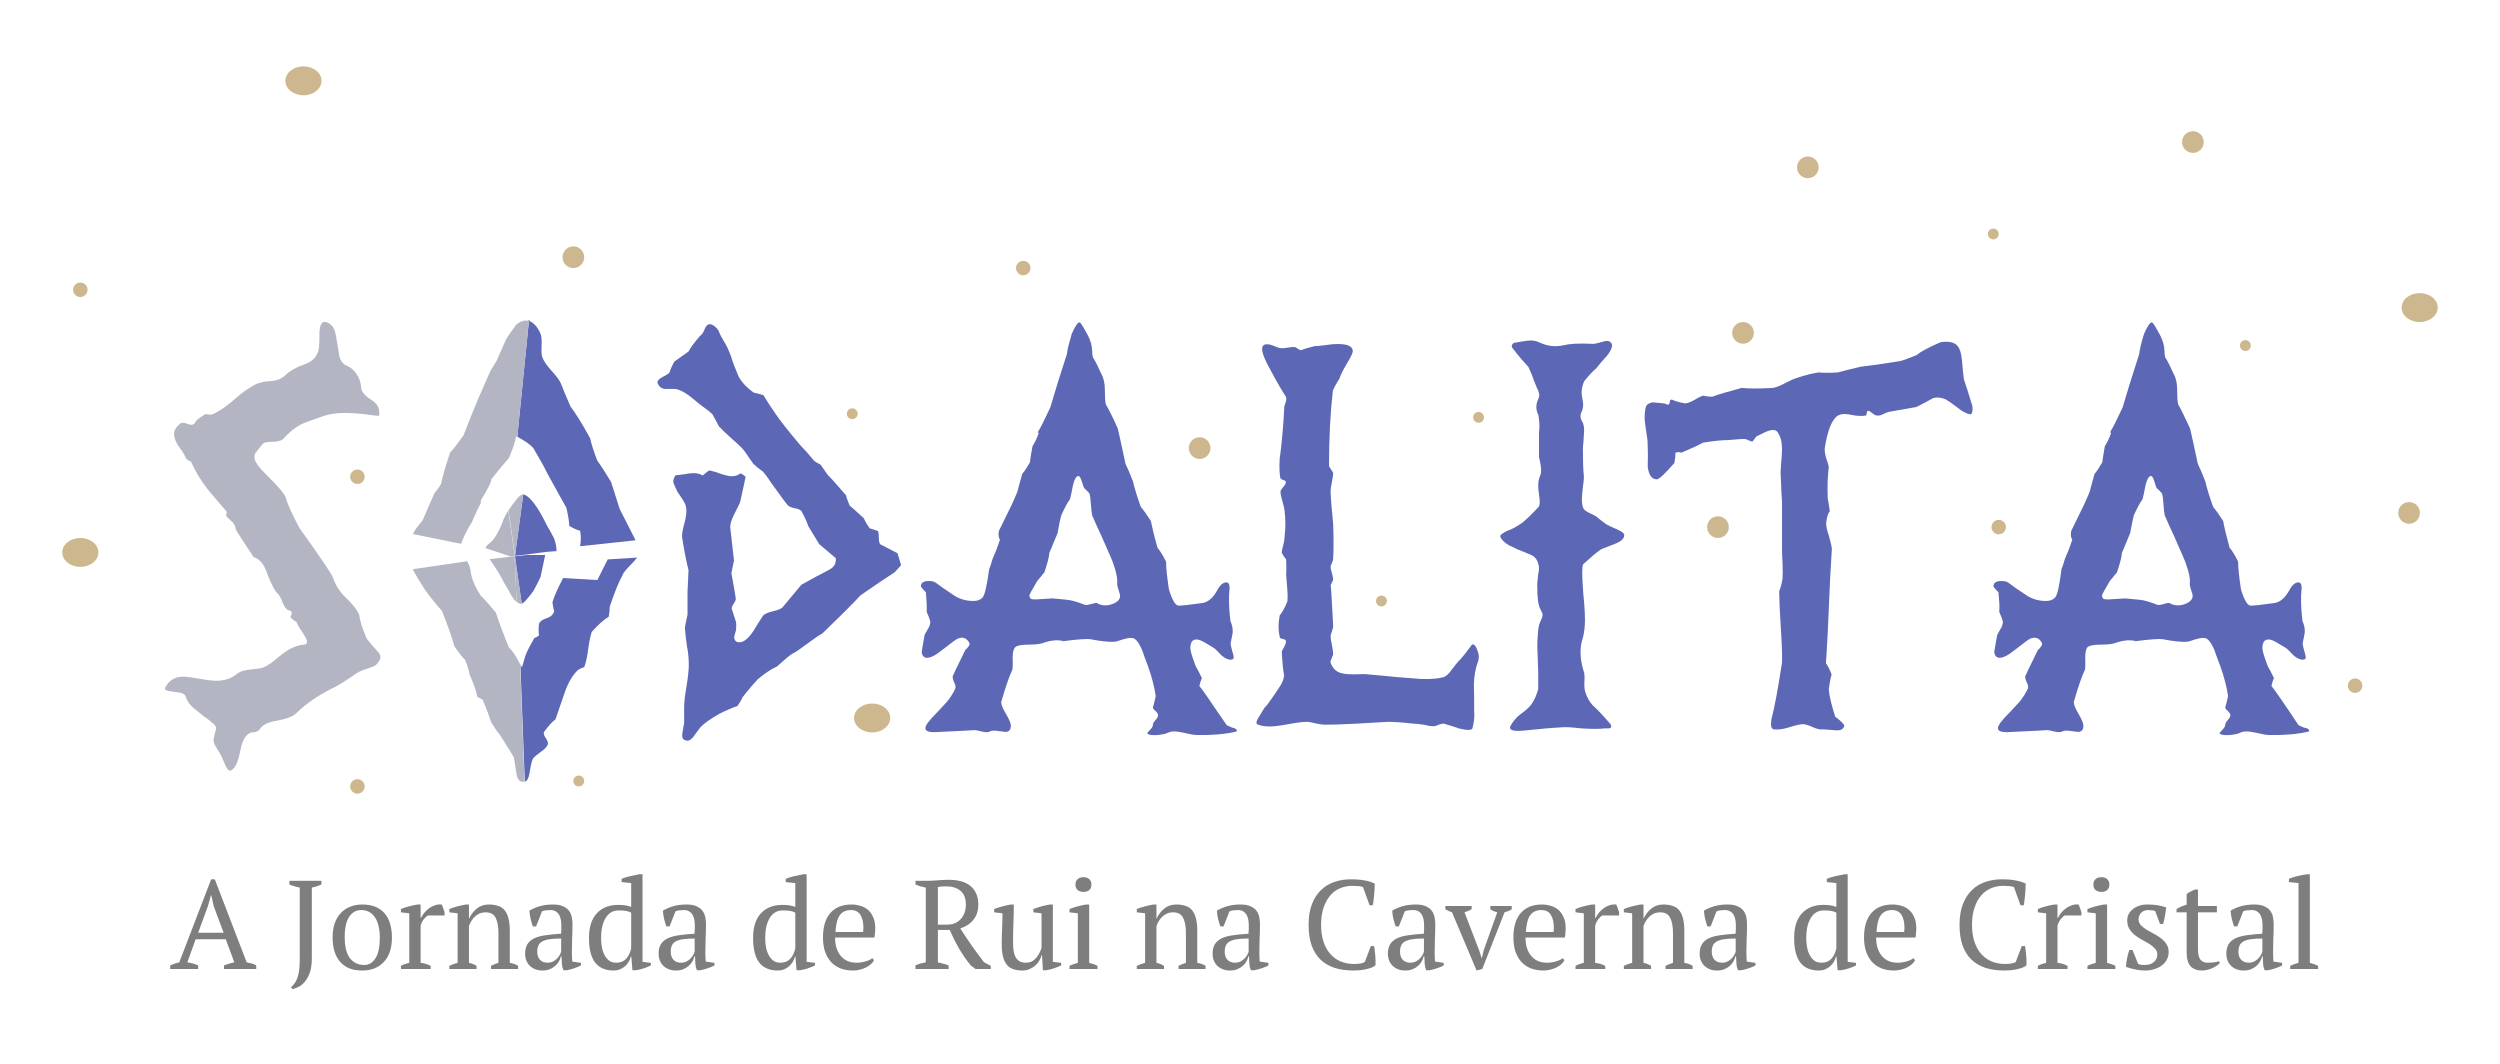 <svg width="968" height="412" viewBox="0 0 968 412" fill="none" xmlns="http://www.w3.org/2000/svg">
<path d="M894.1 282.9C894.1 283.1 893.9 283.3 893.7 283.3C889.5 284.3 884.5 284.7 878.8 284.6C877.8 284.6 876.4 284.4 874.4 283.9C872.4 283.5 871 283.2 870 283.2C868.9 283.2 867.9 283.4 867.2 283.8C866.4 284.2 865.2 284.4 863.5 284.6C861.7 284.7 860.6 284.6 860.1 284.4C859.6 284.2 859.4 284 859.4 283.9C859.4 283.8 859.8 283.3 860.5 282.6C861.2 281.9 861.6 281.2 861.6 280.7C861.6 280.2 861.9 279.6 862.6 278.8C863.3 278.1 863.6 277.4 863.6 276.9C863.6 276.5 863.3 275.9 862.6 275.3C861.9 274.7 861.6 274.2 861.6 273.9C861.9 273 862.3 271.5 862.7 269.5C862.2 266 861.2 262.2 859.8 258.2C858.5 254.9 857.8 252.8 857.5 251.9C856.5 249.5 855.5 248 854.6 247.4C854.2 247.1 853.7 247 852.9 247C852.2 247 851.2 247.2 849.9 247.6C848.2 248.2 847.1 248.5 846.6 248.5C844.5 248.6 841.4 248.3 837.4 247.5C836.3 247.3 832.7 247.5 826.6 248.3C826.6 248.2 826.7 248.2 826.9 248.2C824.6 247.7 822.3 247.9 819.8 248.7C818.5 249.3 816.5 249.6 813.7 249.6C810.9 249.6 809.2 249.9 808.4 250.5C807.7 251.1 807.4 252.5 807.4 254.6C807.5 257.3 807.4 258.9 807.3 259.3C806 262 804.6 266.2 803 271.7C802.9 272.7 803.5 274.2 804.8 276.4C806.1 278.6 806.7 280.1 806.7 281C806.7 282.6 806 283.4 804.5 283.4C804.4 283.4 803.4 283.2 801.4 283C800.1 282.8 799.2 282.9 798.6 283.2C798 283.5 797.1 283.6 795.7 283.3C794.1 282.9 793.1 282.7 792.7 282.7C792.3 282.8 787.1 283 777 283.5C774.7 283.5 773.6 283 773.6 281.9C773.6 280.9 775 279 777.9 276.1C779.9 273.9 781.3 272.4 782 271.7C783.4 269.9 784.5 268.2 785.2 266.6C785.4 266.1 785.3 265.3 784.8 264.3C784.3 263.3 784.1 262.4 784.2 261.8C784.2 261.7 785.8 258.3 789.1 251.6C789.3 251.6 789.7 251.1 790.4 250.2C790.8 249.6 790.8 249.1 790.5 248.7C789.5 247 788 246.5 786.1 247.3C785.4 247.6 783.4 249.1 780.1 251.7C777.5 253.8 775.5 254.8 774 254.7C772.8 254.5 772.2 253.6 772.2 252.2L773.3 245.9C773.5 245.5 773.9 244.8 774.5 243.7C775.2 242.6 775.5 241.7 775.5 241C775.5 240.5 775.3 239.8 774.9 238.8C774.5 237.9 774.2 237.2 774.1 236.8C774.3 235 774.1 232.5 773.8 229.3C773.3 228.9 772.7 228.2 771.9 227.2C771.8 225.9 772.6 225.2 774.1 225C775.6 224.9 776.8 225 777.6 225.6C778.9 226.6 781.4 228.4 785.1 230.8C787.3 232.1 789.7 232.7 792.2 232.7C793.7 232.7 794.8 232.3 795.7 231.4C796.6 230.5 797.4 226.9 798.2 220.4C798.6 219.4 799.1 218 799.6 216.2C800.3 214.7 801.3 212.3 802.4 208.9C801.8 208.2 801.7 207 802 205.5C802.2 205.1 803.1 203.2 804.7 200C805.8 197.9 807.3 194.8 809.1 190.5C809.5 188.8 810.2 186.5 811 183.5C811.9 182.5 812.9 180.9 814 179C814.2 177.6 814.5 175.5 815 172.7C815.7 171.7 816.6 170 817.4 167.7C817.3 167.6 817.2 167.4 817 167.4C818.3 165.3 819.9 162 821.9 157.7C823.4 152.5 825.5 145.7 828.3 137.1C828.5 135.2 829.1 132.6 830.2 129.2C831.5 126.3 832.5 124.8 833.2 124.8C833.6 124.8 834.6 126.5 836.4 129.8C837.5 131.9 838.1 134.1 838.1 136.2C838.1 137.1 838.2 137.8 838.4 138.4C839.3 139.8 840.4 142 841.7 144.9C842.6 146.5 843 148.6 843 151C843 153.6 843.1 155.5 843.4 156.6C844.5 158.5 846 161.6 848 165.9C848.7 168.9 849.7 173.5 851 179.6C851.7 181 852.7 183.3 853.9 186.4C854.4 188.7 855.4 192 856.9 196.2C857.9 197.4 859.2 199.2 860.8 201.7C861.2 204.1 862.1 207.6 863.3 212.1C864.3 213.2 865.4 215 866.6 217.5C866.6 219.9 867 223.4 867.7 228.2C869 232.4 870.2 234.5 871.5 234.5C872.7 234.5 875.7 234.2 880.6 233.5C882.8 233.2 884.7 231.6 886.4 228.6C887.5 226.5 888.7 225.5 889.9 225.5C890.8 225.5 891.2 226.2 891.2 227.7C890.8 231 890.9 235.3 891.5 240.4C892.2 242 892.5 243.5 892.4 244.9C892.2 246.2 891.9 247.6 891.6 249C891.6 249.7 891.8 250.7 892.2 252C892.6 253.3 892.8 254.1 892.8 254.5C892.8 255 892.5 255.3 892 255.4C891 255.6 889.7 255.1 888.2 253.9C886.4 252 885.3 250.9 884.8 250.7C883.8 250.1 882.6 249.4 881.4 248.7C880.2 248 879.2 247.6 878.4 247.6C876.8 247.6 876 248.7 876 251C876 252 876.7 254.3 878.1 258C878.7 259 879.5 260.5 880.5 262.6C880.1 263.3 879.8 264.3 879.5 265.6C880.1 266.3 881.1 267.7 882.7 270C884.3 272.3 886.7 275.8 890 280.8C890.6 281.1 891.3 281.4 892 281.7C893.5 281.9 894.1 282.4 894.1 282.9ZM849 230.7C849 230.3 848.8 229.6 848.4 228.4C848 227.3 847.8 226.3 847.9 225.6C848.1 224.1 847.6 221.8 846.5 218.6C846.4 218 844.7 214.1 841.5 206.9C840.7 205.3 839.6 202.8 838.2 199.6C838 198.6 837.8 197.2 837.7 195.3C837.6 193.4 837.4 191.9 837.1 191C836.7 190.5 836 189.9 835.1 189C834.9 188.8 834.6 187.9 834.1 186.2C833.7 184.9 833.2 184.3 832.9 184.3C832 184.3 831.3 185.6 830.7 188.1C830.4 189.9 830 191.7 829.6 193.3C828.6 194.6 827.5 196.7 826.2 199.6C825.8 201.1 825.4 203.3 824.8 206.4C824.1 208.2 823 210.7 821.6 214.1C821.5 215.8 820.8 218.3 819.7 221.6C819 222.4 818.1 223.5 816.9 225C814.9 228.4 813.9 230.2 813.9 230.5C813.9 231 814 231.4 814.3 231.7C814.6 232.1 815.8 232.2 818 232C821 231.8 822.7 231.7 822.9 231.7C827.3 232.1 829.2 232.3 828.7 232.3C829.8 232.3 831.9 232.9 834.9 234C835.4 234.4 836.4 234.3 837.7 233.9C839 233.5 839.9 233.3 840.2 233.6C841 234.1 842.1 234.4 843.4 234.4C844.5 234.4 845.7 234.1 847.1 233.4C848.3 232.7 849 231.8 849 230.7Z" fill="#5C68B5"/>
<path d="M763.701 157.2C763.801 157.9 763.801 158.7 763.701 159.4C763.501 160.2 763.201 160.5 762.701 160.4C761.201 160.1 759.601 159.2 757.801 157.7C755.701 156.1 754.201 155.1 753.301 154.6C751.601 153.9 750.001 153.7 748.401 154.2C746.901 155.1 744.801 156.2 742.001 157.6C739.601 158 736.001 158.7 731.201 159.5C730.901 159.6 730.301 159.8 729.301 160.3C728.301 160.8 727.501 161 726.801 160.9C726.301 160.9 725.701 160.6 725.001 160C724.301 159.4 723.801 159.1 723.401 159.1C723.001 159.1 722.801 159.4 722.801 160C722.801 160.6 722.601 160.9 722.401 160.9C721.401 161.1 720.101 161.1 718.301 160.9C716.301 160.5 715.001 160.3 714.401 160.3C713.001 160.3 711.901 160.6 711.101 161.3C709.101 163 707.601 167 706.601 173.2C706.401 174.2 706.601 175.5 707.001 177.1C707.701 179 708.101 180.4 708.101 181.1C707.701 183.8 707.501 187.8 707.701 192.9C708.201 196 708.501 197.7 708.501 198C707.801 198.7 707.401 200.1 707.101 202.3C707.001 203.6 707.401 205.2 708.101 207.3C708.801 209.8 709.201 211.5 709.301 212.5L708.601 224.4L707.701 245C707.301 252.7 707.001 256.7 707.001 256.8C707.701 257.8 708.501 259.2 709.201 261.2C708.801 262.5 708.401 264.5 708.101 267.1C708.401 270 709.301 273.4 710.601 277.5C713.001 279.3 714.101 280.5 714.101 281.1C714.101 281.4 713.801 281.8 713.301 282.3C712.701 282.8 711.601 282.9 710.001 282.7C707.701 282.5 706.301 282.4 705.901 282.4C705.001 282.6 703.701 282.3 702.001 281.6C700.301 280.8 699.001 280.4 698.101 280.4C697.101 280.4 695.301 280.8 692.801 281.6C690.301 282.4 688.301 282.6 686.801 282.4C685.801 282.2 685.501 280.9 685.901 278.5C687.201 273.6 688.501 266.2 690.001 256.5C690.101 253.1 689.901 248.5 689.501 242.7C689.101 236.1 688.901 231.5 688.901 228.9C689.401 227.7 689.901 226.1 690.201 224C690.301 222.4 690.301 220.5 690.201 218.1C690.001 215.1 690.001 213.3 690.001 212.5V194.5C689.901 193.1 689.701 189.6 689.501 184.1C689.401 182.9 689.501 181.2 689.701 178.9C689.901 176.6 690.001 175 690.001 173.9C690.001 171.2 689.501 169.1 688.301 167.4C688.001 166.8 687.401 166.5 686.401 166.5C685.701 166.5 684.601 166.8 683.301 167.4C681.301 168.4 680.201 168.9 679.901 169.1C679.701 169.6 679.201 170.2 678.501 171C678.201 171 677.701 170.8 677.101 170.5C676.501 170.2 676.001 170 675.601 170C674.801 169.9 672.701 170.1 669.201 170.4C666.901 170.4 663.601 170.7 659.401 171.4C657.601 172.4 654.801 173.7 651.001 175.3C650.401 175 649.601 175 648.701 175.3C648.801 176.3 648.601 177.6 648.301 179.3C644.601 183.5 642.401 185.6 641.501 185.6C639.601 185.6 638.401 184 638.001 180.7C638.101 178.3 638.101 174.8 637.901 170.4C637.201 165.7 636.801 162.9 636.801 162C636.801 158.9 637.201 157.1 637.901 156.6C638.401 156.2 639.001 156 639.801 155.8C640.301 155.8 641.101 155.9 642.201 156C643.301 156.1 643.901 156.2 644.201 156.2C644.501 156.2 644.801 156.3 645.201 156.5C645.601 156.7 645.901 156.8 646.101 156.6C646.301 156.5 646.501 156.2 646.501 155.6C646.601 155 646.801 154.7 647.301 154.7C648.501 155.3 650.201 155.8 652.501 156.2C653.501 156.1 654.801 155.6 656.201 154.8C657.601 153.9 658.701 153.4 659.501 153.2C660.301 153.4 661.501 153.6 663.001 153.6C665.401 152.7 669.201 151.6 674.401 150.2C677.001 150.5 681.001 150.5 686.501 150.2C687.801 150 689.401 149.3 691.501 148.2C693.601 147.1 695.101 146.5 695.901 146.3C698.801 145.3 701.501 144.6 704.201 144.2C705.801 144.4 708.301 144.4 711.601 144.2C713.601 143.7 716.501 142.9 720.401 142C723.901 141.6 729.101 140.9 735.801 139.8C737.001 139.5 739.101 138.7 742.101 137.5C743.901 136 747.001 134.4 751.401 132.5C754.101 132.1 756.101 132.4 757.401 133.4C758.701 134.4 759.401 136.5 759.701 139.7C759.901 142.1 760.101 144.5 760.401 146.8C761.201 149.1 762.301 152.6 763.701 157.2Z" fill="#5C68B5"/>
<path d="M628.9 207.099C629 208.499 627.7 209.699 625 210.699C621.6 211.999 619.8 212.699 619.6 212.899C617.8 214.199 615.6 216.099 613 218.499C612.6 219.199 612.5 222.099 612.9 227.499C612.9 228.499 613.1 230.499 613.4 233.599C613.6 236.199 613.7 238.399 613.7 239.899C613.7 242.599 613.4 244.999 612.9 246.899C611.6 250.699 611.7 254.899 613.1 259.599C613.5 260.399 613.6 261.799 613.5 263.699C613.4 265.699 613.5 266.999 613.8 267.899C614.5 270.099 615.5 271.799 616.7 273.099C618.3 274.499 620.6 276.899 623.5 280.299C624 280.999 624 281.599 623.5 281.899C623.2 281.999 622.6 282.099 621.7 281.999C619.5 282.299 616.2 282.299 611.9 281.999C608.6 281.599 605.9 281.399 603.5 281.699C600.9 281.799 597 282.199 591.8 282.699C586.4 283.399 584.1 282.899 584.8 281.199C585.7 279.499 586.9 277.999 588.4 276.799C590.6 275.199 592.1 273.899 592.9 272.799C594.2 270.999 595 268.999 595.6 266.799V260.499C595.6 260.099 595.5 258.099 595.4 254.299C595.2 251.099 595.2 248.499 595.4 246.599C595.5 243.899 595.8 241.899 596.4 240.699C597 239.499 597.3 238.599 597.3 237.999C597.3 237.699 597.1 237.099 596.6 236.199C596.1 235.299 595.8 234.299 595.6 233.199C595.3 230.999 595.2 228.699 595.2 226.199C595.2 225.699 595.4 224.399 595.6 222.299C596 220.599 596 219.299 595.6 218.299C595.2 216.699 594.3 215.499 592.7 214.799C591.1 214.099 589.5 213.499 588 212.899C585.9 211.899 584.6 211.299 584.2 211.099C582.5 210.099 581.4 208.999 580.9 207.799C580.7 207.299 581.6 206.499 583.7 205.499C585.3 204.999 587.3 203.899 589.7 202.199C591.7 200.499 593.7 198.499 595.9 196.099C596.1 195.499 596.2 194.899 596.2 194.299C596.2 193.899 596.1 192.899 595.9 191.499C595.7 190.099 595.6 188.999 595.6 188.099C595.6 186.699 595.8 185.399 596.3 184.299C597 182.999 596.8 180.599 595.9 176.999V167.299C596.2 165.799 596.1 163.699 595.7 160.799C594.6 158.699 594.6 156.599 595.7 154.299C595.9 153.899 596 153.499 596 152.999C596 152.299 595.7 151.299 595.1 150.199C594.4 148.399 593.9 147.399 593.8 146.999C593.5 145.899 592.8 144.299 591.8 142.099C590.3 140.499 588.1 137.999 585.5 134.599C585.3 134.299 585.3 133.899 585.5 133.499C585.7 133.099 586 132.799 586.5 132.699C588 132.399 589.7 132.199 591.5 131.899C593.2 131.699 594.8 131.899 596.3 132.699C599.1 133.999 602.1 134.399 605.3 133.699C607.7 133.099 611.2 132.899 615.9 133.099C616.6 133.299 617.7 133.099 619.2 132.699C620.7 132.299 621.7 131.999 622.2 131.999C623 131.999 623.6 132.299 624 132.999C624.5 133.999 623.9 135.699 622.1 137.899C620.7 139.399 619.3 140.999 618 142.699C616.7 143.699 615.2 145.399 613.4 147.599C612.7 149.199 612.4 150.699 612.4 152.099C612.4 152.599 612.5 153.399 612.7 154.399C612.9 155.399 613 156.199 613 156.699C613 157.799 612.7 158.899 612.2 159.899C611.8 160.899 611.9 161.999 612.6 163.199C613.3 164.299 613.5 165.899 613.3 167.899C613.2 169.799 613.1 171.699 612.9 173.399C612.9 178.299 613 181.699 613.2 183.499C613.4 184.799 613.2 186.499 612.9 188.499C612.6 190.999 612.5 192.699 612.5 193.599C612.5 194.399 612.6 195.299 612.8 196.099C613 196.999 613.7 197.799 615 198.399C617.1 199.399 618.2 199.999 618.2 200.099C619 200.799 620.3 201.799 622.1 203.099C622.4 203.299 623.9 203.999 626.6 205.199C628 205.899 628.9 206.499 628.9 207.099Z" fill="#5C68B5"/>
<path d="M572.6 254.499C572.6 254.899 572.5 255.399 572.4 255.799C571.3 258.799 570.7 261.899 570.7 265.199C570.8 268.499 570.8 271.799 570.8 275.199C571 277.199 570.8 279.499 570.1 282.099C569.6 282.799 567.9 282.799 565.1 282.099C563.7 281.599 561.7 280.999 559.1 280.199C558.7 280.099 558 280.299 557.1 280.599C556.2 280.999 555.6 281.199 555.1 281.199C554.1 281.199 552.8 280.999 551.2 280.599C549.2 280.299 547.9 280.199 547.2 280.199C542.9 279.699 539.7 279.499 537.5 279.499C535 279.599 530.9 279.899 525.2 280.199C520 280.499 515.9 280.599 513 280.599C512.1 280.599 510.9 280.399 509.4 280.099C507.9 279.699 506.8 279.499 506 279.499C504.4 279.499 502.1 279.799 498.8 280.399C495.6 280.999 493.2 281.299 491.7 281.299C490 281.299 488.5 281.099 487.2 280.599C486.8 280.499 486.5 280.299 486.5 279.799C486.5 279.299 486.9 278.399 487.7 277.199C488.8 275.399 489.4 274.399 489.5 274.199C490.2 273.499 491.1 272.399 492.1 270.899C494 268.199 495 266.699 495.1 266.499C496.4 264.699 497.1 263.099 497.2 261.499C496.8 259.399 496.5 256.299 496.3 252.199C496.5 251.799 496.9 251.099 497.3 250.299C497.7 249.499 498 248.699 497.9 248.099C497.9 247.799 497.5 247.599 496.7 247.399C495.9 247.299 495.5 246.999 495.5 246.599C494.9 243.999 494.9 241.299 495.5 238.299C496.5 237.099 497.5 235.299 498.5 232.799C498.6 231.499 498.6 229.799 498.4 227.599C498.2 224.699 498 223.099 498 222.599C498.1 221.299 498.1 219.299 498 216.599C497.6 216.199 497 215.299 496.3 214.099C496.3 213.399 496.5 212.299 496.9 210.899C497.3 209.499 497.4 208.399 497.4 207.699C497.8 204.199 497.8 200.899 497.4 197.999C497.4 197.299 497.1 195.999 496.6 194.299C496.1 192.599 495.8 191.199 495.8 190.299C495.9 189.799 496.3 189.199 497 188.399C497.6 187.699 497.9 187.099 497.9 186.699C497.9 186.299 497.6 186.099 497 185.899C496.4 185.699 496 185.499 495.8 185.299C495.4 183.599 495.3 180.999 495.5 177.499C495.7 176.099 496 173.899 496.3 170.899C496.6 167.899 497 163.399 497.3 157.199C497.4 157.099 497.6 156.499 497.9 155.499C498.1 154.699 498.1 154.099 497.9 153.599C496.5 151.499 494.5 148.099 492 143.399C489.8 139.499 488.7 136.799 488.7 135.199C488.7 133.899 489.3 133.299 490.6 133.299C491.6 133.299 492.8 133.699 494.4 134.399C495.3 134.799 496.5 134.999 497.9 134.699C499.7 134.399 500.8 134.299 501.3 134.399C501.6 134.399 502 134.599 502.5 134.999C503 135.399 503.5 135.599 503.8 135.599C504.9 135.099 506.7 134.599 509.1 133.999C510.1 133.999 511.5 133.899 513.4 133.599C515.3 133.299 516.8 133.199 518 133.199C521.8 133.199 523.8 134.099 523.8 135.999C523.8 136.699 523 138.299 521.5 140.799C520 143.299 519 145.299 518.6 146.699C517.9 147.699 517 149.199 516.1 151.199C515.1 159.799 514.6 169.499 514.6 180.299C514.6 180.599 514.9 181.099 515.4 181.799C515.9 182.499 516.2 182.999 516.2 183.299C516.2 183.999 516 185.199 515.7 186.699C515.4 188.299 515.2 189.399 515.2 190.099C515.2 191.599 515.4 193.699 515.6 196.399C515.9 199.299 516.1 201.499 516.2 202.799C516.4 208.399 516.4 212.999 516.2 216.499C516.2 216.799 516 217.299 515.7 217.999C515.4 218.699 515.2 219.199 515.2 219.499C515.2 219.999 515.4 220.799 515.7 221.899C516 222.999 516.2 223.799 516.2 224.299C516.2 224.599 516 224.999 515.7 225.599C515.5 225.999 515.3 226.399 515.2 226.599C515.3 226.599 515.5 228.799 515.7 233.199C516 238.499 516.2 241.599 516.2 242.499C516.2 242.999 516 243.699 515.7 244.499C515.4 245.399 515.2 245.999 515.2 246.299C515.2 246.999 515.4 248.199 515.7 249.699C516 251.199 516.2 252.399 516.2 253.199C516.2 253.499 516 254.099 515.6 254.899C515.2 255.799 515.1 256.299 515.2 256.599C516 258.699 517.3 260.099 519.2 260.599C520.5 260.999 522.3 261.099 524.4 261.099C527.4 260.999 529 260.999 529.5 261.099C532.1 261.299 536 261.699 541.2 262.199C544.3 262.399 547.4 262.699 550.4 262.899C553.9 262.999 556.7 262.799 559 262.199C560 261.799 561.1 260.799 562.1 259.299C563.7 257.199 564.7 255.999 565 255.799C566.3 254.399 567.9 252.399 569.8 249.799C569.9 249.599 570 249.499 570.2 249.499C570.8 249.499 571.3 249.999 571.7 250.999C572.4 252.499 572.6 253.499 572.6 254.499Z" fill="#5C68B5"/>
<path d="M478.9 282.9C478.9 283.1 478.8 283.3 478.5 283.3C474.3 284.3 469.3 284.7 463.6 284.6C462.6 284.6 461.2 284.4 459.2 283.9C457.2 283.5 455.8 283.2 454.8 283.2C453.7 283.2 452.8 283.4 452 283.8C451.2 284.2 450 284.4 448.3 284.6C446.5 284.7 445.4 284.6 444.9 284.4C444.4 284.2 444.2 284 444.2 283.9C444.2 283.8 444.6 283.3 445.3 282.6C446 281.9 446.4 281.2 446.4 280.7C446.4 280.2 446.7 279.6 447.4 278.8C448.1 278.1 448.4 277.4 448.4 276.9C448.4 276.5 448.1 275.9 447.4 275.3C446.7 274.7 446.4 274.2 446.4 273.9C446.7 273 447.1 271.5 447.5 269.5C447 266 446 262.2 444.6 258.2C443.3 254.9 442.6 252.8 442.3 251.9C441.3 249.5 440.3 248 439.4 247.4C439 247.1 438.5 247 437.7 247C437 247 436 247.2 434.7 247.6C433 248.2 431.9 248.5 431.4 248.5C429.3 248.6 426.2 248.3 422.2 247.5C421.1 247.3 417.5 247.5 411.4 248.3C411.4 248.2 411.5 248.2 411.7 248.2C409.4 247.7 407.1 247.9 404.6 248.7C403.3 249.3 401.3 249.6 398.5 249.6C395.7 249.6 393.9 249.9 393.2 250.5C392.5 251.1 392.1 252.5 392.1 254.6C392.2 257.3 392.1 258.9 392 259.3C390.7 262 389.3 266.2 387.7 271.7C387.6 272.7 388.2 274.2 389.5 276.4C390.8 278.6 391.4 280.1 391.4 281C391.4 282.6 390.7 283.4 389.2 283.4C389.1 283.4 388.1 283.2 386.1 283C384.8 282.8 383.9 282.9 383.3 283.2C382.7 283.6 381.8 283.6 380.4 283.3C378.8 282.9 377.8 282.7 377.4 282.7C377 282.8 371.8 283 361.7 283.5C359.4 283.5 358.3 283 358.3 281.9C358.3 280.9 359.7 279 362.6 276.1C364.6 273.9 366 272.4 366.7 271.7C368.1 269.9 369.2 268.2 369.9 266.6C370.1 266.1 370 265.3 369.5 264.3C369 263.3 368.8 262.4 368.9 261.8C368.9 261.7 370.5 258.3 373.8 251.6C373.9 251.6 374.4 251.1 375.1 250.2C375.5 249.6 375.5 249.1 375.2 248.7C374.2 247 372.7 246.5 370.8 247.3C370.1 247.6 368.1 249.1 364.8 251.7C362.2 253.8 360.2 254.8 358.7 254.7C357.5 254.5 356.9 253.6 356.9 252.2L358 245.9C358.1 245.5 358.6 244.8 359.2 243.7C359.9 242.6 360.2 241.7 360.2 241C360.2 240.5 360 239.8 359.6 238.8C359.2 237.9 358.9 237.2 358.8 236.8C358.9 235 358.8 232.5 358.5 229.3C358 228.9 357.4 228.2 356.6 227.2C356.5 225.9 357.3 225.2 358.8 225C360.3 224.9 361.4 225 362.3 225.6C363.6 226.6 366.1 228.4 369.8 230.8C372 232.1 374.4 232.7 376.9 232.7C378.4 232.7 379.6 232.3 380.4 231.4C381.3 230.5 382.1 226.9 383 220.4C383.4 219.4 383.9 218 384.4 216.2C385.1 214.7 386.1 212.3 387.2 208.9C386.6 208.2 386.5 207 386.8 205.5C387 205.1 387.9 203.2 389.5 200C390.6 197.9 392.1 194.8 393.9 190.5C394.3 188.8 395 186.5 395.8 183.5C396.7 182.5 397.7 180.9 398.8 179C398.9 177.6 399.3 175.5 399.8 172.7C400.5 171.7 401.4 170 402.2 167.7C402.1 167.6 402 167.4 401.8 167.4C403.1 165.3 404.7 162 406.7 157.7C408.2 152.5 410.3 145.7 413.1 137.1C413.3 135.2 414 132.6 415 129.2C416.3 126.3 417.3 124.8 418 124.8C418.4 124.8 419.4 126.5 421.2 129.8C422.3 131.9 422.9 134.1 422.9 136.2C422.9 137.1 423 137.8 423.2 138.4C424.1 139.8 425.2 142 426.5 144.9C427.4 146.5 427.8 148.6 427.8 151C427.8 153.6 427.9 155.5 428.2 156.6C429.3 158.5 430.9 161.6 432.8 165.9C433.5 168.9 434.5 173.5 435.8 179.6C436.5 181 437.5 183.3 438.7 186.4C439.2 188.7 440.2 192 441.7 196.2C442.7 197.4 444 199.2 445.6 201.7C446.1 204.1 446.9 207.6 448.2 212.1C449.1 213.2 450.3 215 451.5 217.5C451.5 219.9 451.9 223.4 452.6 228.2C453.9 232.4 455.1 234.5 456.4 234.5C457.6 234.5 460.6 234.2 465.5 233.5C467.7 233.2 469.6 231.6 471.3 228.6C472.4 226.5 473.6 225.5 474.8 225.5C475.7 225.5 476.1 226.2 476.1 227.7C475.7 231 475.8 235.3 476.4 240.4C477.1 242 477.4 243.5 477.3 244.9C477.1 246.2 476.8 247.6 476.5 249C476.5 249.7 476.7 250.7 477.1 252C477.5 253.3 477.7 254.1 477.7 254.5C477.7 255 477.4 255.3 476.9 255.4C475.9 255.6 474.6 255.1 473.1 253.9C471.3 252 470.2 250.9 469.7 250.7C468.7 250.1 467.6 249.4 466.3 248.7C465.1 248 464.1 247.6 463.3 247.6C461.7 247.6 460.9 248.7 460.9 251C460.9 252 461.6 254.3 463 258C463.6 259 464.4 260.5 465.4 262.6C465 263.3 464.7 264.3 464.4 265.6C465 266.3 466 267.7 467.6 270C469.1 272.3 471.6 275.8 475 280.8C475.6 281.1 476.3 281.4 477 281.7C478.3 281.9 478.9 282.4 478.9 282.9ZM433.7 230.7C433.7 230.3 433.5 229.6 433.1 228.4C432.7 227.3 432.5 226.3 432.6 225.6C432.7 224.1 432.3 221.8 431.2 218.6C431.1 218 429.4 214.1 426.2 206.9C425.4 205.3 424.3 202.8 422.9 199.6C422.7 198.6 422.5 197.2 422.4 195.3C422.3 193.4 422.1 191.9 421.8 191C421.4 190.5 420.7 189.9 419.8 189C419.7 188.8 419.3 187.9 418.8 186.2C418.4 184.9 417.9 184.3 417.6 184.3C416.7 184.3 416 185.6 415.4 188.1C415.1 189.9 414.7 191.7 414.3 193.3C413.3 194.6 412.2 196.7 410.9 199.6C410.5 201.1 410 203.3 409.5 206.4C408.8 208.2 407.7 210.7 406.3 214.1C406.2 215.8 405.5 218.3 404.4 221.6C403.7 222.4 402.8 223.5 401.6 225C399.6 228.4 398.6 230.2 398.6 230.5C398.6 231 398.7 231.4 399 231.7C399.3 232.1 400.5 232.2 402.7 232C405.7 231.8 407.3 231.7 407.6 231.7C412 232.1 413.9 232.3 413.4 232.3C414.5 232.3 416.6 232.9 419.6 234C420.1 234.4 421.1 234.3 422.4 233.9C423.8 233.5 424.6 233.3 424.9 233.6C425.7 234.1 426.8 234.4 428.1 234.4C429.2 234.4 430.4 234.1 431.8 233.4C433.1 232.7 433.7 231.8 433.7 230.7Z" fill="#5C68B5"/>
<path d="M347.501 214.199L348.901 218.799C348.401 219.499 347.501 220.399 346.401 221.599C343.401 223.499 339.001 226.499 333.201 230.499C330.001 233.999 325.001 238.899 318.401 245.299C317.401 245.799 316.201 246.599 314.701 247.699C313.201 248.799 311.101 250.299 308.601 252.099C308.201 252.299 307.501 252.699 306.701 253.199C305.801 253.699 303.901 255.299 300.801 258.099C298.901 258.899 296.401 260.499 293.401 262.999C292.001 264.499 290.001 266.799 287.501 269.999C287.201 270.799 286.501 271.999 285.501 273.399C283.801 273.899 281.501 274.899 278.501 276.399C275.001 278.399 272.601 280.099 271.201 281.599C270.201 282.899 269.301 284.099 268.401 285.399C267.301 286.699 266.301 287.099 265.301 286.599C264.301 286.299 264.001 285.399 264.201 283.999C264.601 281.499 264.801 280.199 264.901 280.199V273.799C264.901 272.099 265.201 269.399 265.801 265.799C266.401 262.199 266.701 259.399 266.701 257.599C266.701 255.099 266.501 252.699 266.001 250.299C265.601 247.399 265.301 244.999 265.201 243.299C265.201 242.799 265.501 240.999 266.201 237.999V229.199L266.601 220.799C265.901 218.099 265.001 213.799 264.101 207.999C264.001 206.899 264.301 205.099 265.001 202.599C265.701 200.099 265.901 198.099 265.701 196.699C265.601 195.699 265.101 194.599 264.301 193.399L262.301 190.399C261.301 188.299 260.701 187.099 260.701 186.499C260.701 185.699 261.001 184.799 261.601 183.999C262.301 183.999 263.501 183.799 265.101 183.599C266.701 183.299 267.901 183.199 268.601 183.199C269.901 183.199 271.001 183.499 272.101 184.099C272.601 183.699 273.201 183.199 273.801 182.699C274.401 182.199 274.901 181.999 275.301 182.299C276.001 182.399 277.301 182.799 279.201 183.499C281.001 184.099 282.401 184.399 283.401 184.399C284.701 184.399 285.801 183.999 286.701 183.299C287.201 183.399 287.901 183.899 288.701 184.599C288.301 186.699 287.601 189.799 286.701 193.899C286.601 194.599 285.701 196.399 284.201 199.299C283.001 201.599 282.601 203.399 282.801 204.699L284.201 216.999L283.201 221.899C284.301 228.099 284.901 231.399 284.901 231.799C284.901 232.299 284.601 232.999 284.101 233.699C283.601 234.499 283.301 235.099 283.301 235.599L285.001 240.899C285.101 241.599 285.101 242.599 285.001 243.899C284.601 245.399 284.301 246.299 284.301 246.699C284.301 247.999 285.001 248.699 286.301 248.699C288.001 248.699 289.801 247.199 291.801 244.199C292.801 242.499 293.901 240.699 295.101 238.899C295.601 237.899 297.001 237.199 299.201 236.699C301.501 236.199 302.801 235.599 303.301 234.799L310.301 226.399L316.301 223.099C318.101 222.199 319.801 221.299 321.401 220.399C323.001 219.499 323.801 218.099 323.601 216.099L317.201 210.699L313.001 203.799C312.501 202.299 311.701 200.399 310.301 197.899C309.901 197.399 309.001 196.999 307.801 196.799C306.601 196.599 305.701 196.199 305.201 195.799C304.701 195.399 302.501 192.399 298.701 187.099C298.001 185.999 297.001 184.499 295.501 182.699C293.701 181.399 292.401 180.299 291.701 179.599C290.701 178.199 289.701 176.799 288.801 175.399C287.901 173.999 286.201 172.299 283.701 170.199C281.001 167.799 279.201 165.999 278.301 164.999C277.801 163.999 277.001 162.399 275.901 160.499C275.701 160.099 273.901 158.699 270.501 156.199C269.001 154.899 267.601 153.799 266.301 152.799C264.301 151.499 262.701 150.699 261.301 150.599H257.301C256.001 150.399 255.101 149.599 254.601 148.299C254.401 147.599 255.001 146.799 256.501 145.999C258.001 145.199 258.901 144.699 259.201 144.299C259.501 143.299 260.101 141.799 261.101 139.999C262.401 139.099 264.201 137.799 266.601 136.099C267.401 134.499 268.901 132.599 271.001 130.099C271.701 129.699 272.401 128.699 273.001 127.099C273.401 126.099 274.101 125.499 274.901 125.499C276.101 125.699 277.201 126.499 278.201 127.999C278.801 129.599 279.601 130.999 280.501 132.499C281.401 133.899 282.301 135.899 283.201 138.399C283.601 139.999 284.601 142.499 286.001 145.799C287.301 148.199 289.301 150.199 291.801 151.999C292.801 152.199 294.001 152.499 295.601 152.999C296.601 154.699 298.101 157.099 300.201 160.099C302.301 163.199 305.501 167.199 309.801 172.299C311.101 173.599 313.001 175.699 315.301 178.499C315.801 178.899 316.601 179.299 317.701 179.899C318.401 180.899 319.301 182.199 320.601 183.999C322.301 185.699 324.601 188.299 327.601 191.799C327.801 192.799 328.301 194.099 329.001 195.799C330.301 196.799 332.101 198.499 334.501 200.699C334.901 201.699 335.601 202.999 336.801 204.599C337.501 204.799 338.601 205.099 339.901 205.599C340.201 206.099 340.301 207.099 340.301 208.499C340.301 209.899 340.601 210.799 341.301 210.999L347.501 214.199Z" fill="#5C68B5"/>
<path d="M235.3 216.599L246.7 215.899C246.1 216.699 245.4 217.499 244.4 218.499C242.5 220.399 241.3 221.799 241 222.799C239.5 225.499 237.9 229.499 236.1 234.899C236.1 235.899 236 237.199 235.7 238.799C233.8 239.899 231.6 241.899 229.1 244.699C228.6 246.299 228.1 248.599 227.7 251.699C227.3 254.699 226.8 256.899 226.2 258.299C225.5 258.499 224.7 258.899 223.8 259.399C221.7 261.399 219.9 264.399 218.5 268.599C216.5 274.399 215.4 277.699 215.1 278.499C213.8 279.499 212.3 281.099 210.6 283.499C210.4 284.099 210.7 284.899 211.4 285.899C212.1 286.899 212.3 287.799 212.1 288.299C211.7 289.199 210.8 290.199 209.3 291.199C207.8 292.299 206.8 293.099 206.4 293.699C206 294.299 205.5 296.299 205 299.499C204.7 301.299 204.1 302.399 203.2 302.699L201.5 257.299C201.6 257.399 201.6 257.499 201.7 257.699C201.8 258.099 201.9 258.199 202.1 258.199C202.2 258.199 202.6 256.799 203.4 253.999C204 252.299 205.2 249.999 206.9 246.999C207.4 246.899 208 246.599 208.7 245.999C208.5 244.799 208.5 243.299 208.7 241.499C209.1 240.599 210 239.899 211.6 239.399C213.2 238.899 214.2 237.999 214.6 236.599C214.3 235.899 214.1 234.699 213.9 233.199C214.6 230.799 216 227.699 218 223.899V223.799L231.3 224.599L235.3 216.599Z" fill="#5C68B5"/>
<path d="M246.101 209.199L224.601 211.499C225.001 209.399 225.001 207.399 224.601 205.499C223.401 205.199 222.001 204.599 220.401 203.599C220.401 201.999 220.001 199.699 219.301 196.599C217.801 193.999 215.301 189.399 211.701 182.899C210.701 180.699 208.901 177.599 206.501 173.499C205.401 172.199 203.401 170.799 200.301 169.099L204.801 124.199C204.901 124.299 205.101 124.299 205.201 124.399C207.101 125.299 208.501 127.099 209.501 129.799C209.701 130.699 209.801 132.199 209.701 134.199C209.601 136.199 209.701 137.599 210.001 138.399C210.601 139.899 211.801 141.599 213.501 143.499C215.501 145.699 216.701 147.299 217.101 148.299C217.901 150.399 219.201 153.499 220.901 157.399C222.801 159.899 225.401 163.999 228.501 169.699C228.901 171.599 229.801 174.499 231.201 178.199C232.501 179.999 234.301 182.799 236.601 186.599C237.301 188.899 238.501 192.399 239.901 196.999C241.301 199.799 243.401 203.799 246.101 209.199Z" fill="#5C68B5"/>
<path d="M204.8 124.299L200.3 169.199C200.2 169.099 200 168.999 199.9 168.999C199.8 168.899 199.6 169.599 199.4 170.899C199.1 172.199 198.3 174.399 197.1 177.299C195.5 179.099 193.2 181.799 190.3 185.499C190.3 186.599 188.9 189.299 186.2 193.699V194.699C185.3 196.399 184.1 198.899 182.7 202.199C181.3 204.299 180 206.899 178.7 209.999C178.7 210.199 178.7 210.399 178.7 210.599L159.9 206.799C160.2 206.199 160.5 205.599 160.9 204.899C162.4 202.999 163.4 201.799 163.7 201.399C164.7 198.999 166.2 195.499 168.2 190.999C168.9 190.199 169.8 188.999 170.8 187.299C171.3 184.599 172.5 180.499 174.3 175.199C175.6 173.899 177.2 171.699 179.4 168.699C180.2 166.599 181.4 163.599 183 159.599C184.4 156.099 186.6 150.999 189.6 144.299C190.1 143.199 191 141.699 192.3 139.699C193 138.099 194.2 135.399 195.9 131.499C196.6 130.199 198 128.299 199.9 125.699C201.6 124.299 203.3 123.799 204.8 124.299Z" fill="#B3B5C2"/>
<path d="M201.401 257.2L203.101 302.6C202.901 302.7 202.601 302.7 202.301 302.7C201.001 302.7 200.201 301.5 199.901 299.1C199.401 295.5 199.001 293.5 198.901 293.1C198.701 292.7 196.901 289.8 193.401 284.3C192.501 283.3 191.401 281.7 190.101 279.5C189.501 277.4 188.401 274.5 186.801 270.8C186.301 270.7 185.601 270.3 184.701 269.7C184.801 268.7 183.801 265.8 181.801 261.1C181.601 259.7 181.001 257.8 180.101 255.5C179.101 254.6 177.701 252.8 175.901 250.2C175.101 247 173.501 242.5 171.101 236.5C169.501 234.8 167.301 232.1 164.501 228.3C162.501 225.2 160.901 222.6 159.801 220.4L180.901 217.3C181.701 218.8 182.101 220.1 182.201 221C182.501 223.8 183.801 227.1 186.201 230.7C187.601 232 189.501 234.2 192.001 237.2C193.001 240.3 194.601 244.8 197.101 250.8C198.301 251.8 199.801 254 201.401 257.2Z" fill="#B3B5C2"/>
<path d="M147.3 254.3C147.3 254.6 147.3 254.9 147.2 255.2C146.4 256.8 145.5 257.7 144.5 258.1C143.5 258.5 142.5 258.8 141.3 259.2C139.8 259.6 138 260.6 135.9 262.2C133.2 264 131.1 265.3 129.7 266C123.5 269 118.5 272.4 114.8 276.1C113.5 277.4 110.9 278.4 107 279.1C103.8 279.6 101.6 280.7 100.6 282.3C100.2 283 99.4 283.4 98.4 283.5C97.4 283.6 96.7 283.7 96.4 284C94.8 285 93.7 287.2 93.1 290.5C92.4 294.1 91.5 296.5 90.4 297.6C89.9 298.1 89.4 298.4 89 298.4C88.5 298.4 87.9 297.7 87.3 296.4C86.7 295 86.1 293.7 85.6 292.5C85.6 292.4 85 291.4 83.8 289.5C83.1 288.5 82.7 287.5 82.7 286.5C82.7 285.9 82.9 285.1 83.2 284C83.5 282.9 83.7 282.2 83.7 281.8C83.7 281.1 82.2 279.6 79 277.4C76.5 275.4 75.1 274.3 74.9 274.1C73.3 272.8 72.4 271.3 71.9 269.7C71.6 268.7 70.2 268.1 67.7 267.9C65.2 267.7 63.9 267.3 63.9 266.7C63.9 266.6 63.9 266.4 64 266.1C65.5 263.4 67.8 262 71 262C72.2 262 74.2 262.3 77.1 262.8C80 263.3 82.2 263.6 83.7 263.6C86.9 263.6 89.7 262.7 91.9 260.8C92.9 260.1 94.2 259.6 95.7 259.4C97.2 259.2 98.8 259 100.6 258.8C102.3 258.6 104.8 257.1 108 254.3C111.2 251.5 114.4 249.9 117.7 249.6C118.5 249.5 118.9 249.2 118.9 248.5C118.9 247.8 118.3 246.6 117 244.7C115.7 242.8 115 241.5 114.8 240.8C114.1 240.5 113.3 239.9 112.5 239.1C112.4 239 112.5 238.7 112.7 238.3C112.9 237.9 113 237.6 113 237.4C113 236.9 112.6 236.5 111.8 236.3C111 236.1 110.2 235.2 109.5 233.5C108.8 231.5 108 230.2 107.3 229.6C106.6 229 105.5 227 104 223.5C103 221 102.1 217 98.2 215.7C95.6 211.8 91.2 205.2 91.2 204.7C91.2 203.6 90.5 202.5 89.2 201.4C87.9 200.3 87.3 199.6 87.6 199.1C87.9 198.7 87.8 198.2 87.6 197.9C83.6 193.3 81.1 190.3 80.2 189.2C77.8 186.1 75.7 182.6 73.9 178.7C73.4 178.6 72.7 178.2 72 177.5C71.8 176.8 71 175.2 69.3 173C68 171.1 67.4 169.5 67.4 168.1C67.4 166.6 68.2 165.3 69.8 164C70.1 163.8 70.5 163.7 70.9 163.7C71.3 163.7 71.8 163.8 72.5 164.1C73.2 164.4 73.7 164.5 74.1 164.5C74.8 164.5 75.3 164.1 75.8 163.3C75.8 163 76.4 162.4 77.6 161.6C78.8 160.7 79.5 160.3 79.7 160.3C81.2 160.8 82.6 160.5 83.9 159.6C86 158.5 88.6 156.6 91.5 154C94 151.8 96.5 150.1 99 148.8C100.5 148.1 102.7 147.6 105.4 147.5C107.6 147.3 109.4 146.4 110.8 145C112.2 143.6 114.7 142.2 118.3 140.9C120.9 140 122.5 138.3 123.3 135.8C123.6 134.8 123.7 132.3 123.7 128.5C123.9 125.6 124.7 124.3 126.1 124.7C128.2 125.2 129.5 126.8 130 129.6C130.5 132.3 131 135.1 131.4 137.9C131.9 139.9 133 141.2 134.7 141.8C136 142.4 137.1 143.4 138.1 144.9C139.1 146.4 139.7 148 139.8 149.8C139.9 151.5 141.1 153.1 143.3 154.5C145.6 155.9 146.7 157.4 146.8 159.1C146.9 160.4 146.9 161 146.8 161C146 161 143.9 160.8 140.5 160.3C137.7 160 135.3 159.9 133.3 159.9C130.4 159.9 127.7 160.3 125.5 161C121 162.5 118.2 163.6 117 164.1C114.4 165.4 112 167.3 109.6 170C108.9 170.7 107.2 171.1 104.7 171.1C103.1 171.1 102.2 171.4 101.7 171.9C100.8 173 99.9 174.2 98.9 175.4C98.6 175.8 98.5 176.4 98.5 177.1C98.5 178.6 100.2 181 103.6 184.3C107.6 188.2 109.9 190.9 110.6 192.5C111.2 194.9 113 198.9 115.9 204.4C116 204.5 127.8 220.9 128.8 223.4C129.4 224.9 130.2 227.4 133 230.5C136.5 233.8 138.5 236.4 139.1 238.1C139.3 240.2 140.3 243.3 142 247.3C142.7 248.2 143.9 249.6 145.6 251.6C146.8 252.7 147.3 253.7 147.3 254.3Z" fill="#B3B5C2"/>
<path d="M204.801 124.1V124.3" stroke="#7E7E7E" stroke-width="0.698" stroke-miterlimit="10"/>
<path d="M214.5 208.399C215.2 210.199 215.5 211.899 215.5 213.399L211.4 213.699L204 214.699L199.4 215.199L202.6 191.399C202.7 191.399 202.8 191.399 202.9 191.499C205.3 192.299 208.3 196.299 211.8 203.499C212.8 205.199 213.7 206.799 214.5 208.399Z" fill="#5C68B5"/>
<path d="M211.1 214.899L209.3 223.399C208.6 224.999 207.6 226.799 206.5 228.899C204.4 231.699 202.9 233.399 202 233.799L199.4 215.499V215.399L203.9 214.899H203.7H211.1Z" fill="#5C68B5"/>
<path d="M202.6 191.499L199.4 215.299L196.9 197.599C197.8 196.199 198.9 194.699 200.2 193.099C201.1 191.999 201.9 191.399 202.6 191.499Z" fill="#B3B5C2"/>
<path d="M199.401 215.399L202.001 233.699C201.801 233.799 201.601 233.899 201.501 233.799C201.001 233.699 200.501 233.399 200.001 232.999L199.301 215.999L199.401 215.399Z" fill="#B3B5C2"/>
<path d="M199.4 215.399L199.3 216.099L200 233.099C199.3 232.499 198.6 231.599 197.9 230.399C197 228.699 196.1 227.099 195.1 225.499C194.1 223.299 192.2 220.299 189.6 216.499C189.6 216.499 189.6 216.499 189.5 216.499L197.3 215.599L199.2 215.399H199.4Z" fill="#B3B5C2"/>
<path d="M196.8 197.6L199.3 215.3L197.4 215.5L192.5 206.6C193.4 205 194.3 203.2 195 201C195.5 199.9 196.1 198.8 196.8 197.6Z" fill="#B3B5C2"/>
<path d="M192.6 206.499L197.5 215.399L187.9 212.199C188.3 211.499 188.8 210.899 189.6 210.299C190.7 209.399 191.4 208.599 191.7 207.899C192 207.499 192.3 206.999 192.6 206.499Z" fill="#B3B5C2"/>
<path d="M76.732 375.199H65.903V373.785C67.074 373.264 68.245 372.874 69.415 372.614L81.757 340.469H83.171L95.512 372.614C96.163 372.744 96.797 372.89 97.415 373.053C98.065 373.216 98.666 373.459 99.219 373.785V375.199H86.732V373.785C87.382 373.524 88.049 373.297 88.732 373.102C89.415 372.907 90.081 372.744 90.732 372.614L87.415 363.687H75.757L72.537 372.614C73.903 372.809 75.301 373.199 76.732 373.785V375.199ZM76.732 361.151H86.586L82.732 350.81L81.805 346.615H81.708L80.488 350.907L76.732 361.151ZM112.059 341.054H124.449V342.469C123.864 342.729 123.262 342.973 122.644 343.2C122.026 343.395 121.392 343.558 120.742 343.688V371.004C120.742 373.281 120.482 375.15 119.962 376.614C119.441 378.077 118.791 379.248 118.01 380.126C117.262 381.036 116.449 381.703 115.571 382.126C114.726 382.549 113.945 382.841 113.23 383.004L112.693 382.272C113.181 381.849 113.62 381.362 114.01 380.809C114.433 380.288 114.791 379.622 115.084 378.809C115.409 377.996 115.653 377.004 115.815 375.833C115.978 374.663 116.059 373.232 116.059 371.541V343.688C115.344 343.525 114.645 343.347 113.962 343.151C113.279 342.956 112.645 342.729 112.059 342.469V341.054ZM128.782 363.004C128.782 360.956 129.042 359.151 129.562 357.59C130.115 355.997 130.895 354.663 131.904 353.59C132.912 352.484 134.115 351.655 135.513 351.102C136.944 350.517 138.521 350.224 140.245 350.224C142.261 350.224 144.001 350.533 145.464 351.151C146.928 351.769 148.114 352.647 149.025 353.785C149.968 354.891 150.651 356.224 151.074 357.785C151.529 359.346 151.757 361.086 151.757 363.004C151.757 367.102 150.716 370.256 148.635 372.468C146.554 374.679 143.757 375.785 140.245 375.785C138.294 375.785 136.603 375.492 135.172 374.907C133.741 374.289 132.554 373.427 131.611 372.321C130.668 371.183 129.952 369.834 129.465 368.273C129.009 366.679 128.782 364.923 128.782 363.004ZM133.465 363.004C133.465 364.468 133.595 365.85 133.855 367.151C134.147 368.451 134.586 369.59 135.172 370.565C135.79 371.508 136.586 372.256 137.562 372.809C138.538 373.362 139.708 373.638 141.074 373.638C142.83 373.638 144.261 372.777 145.367 371.053C146.505 369.329 147.074 366.647 147.074 363.004C147.074 361.509 146.928 360.127 146.635 358.858C146.375 357.557 145.952 356.436 145.367 355.493C144.781 354.517 144.033 353.753 143.123 353.2C142.212 352.647 141.123 352.371 139.855 352.371C137.936 352.371 136.391 353.232 135.221 354.956C134.05 356.679 133.465 359.362 133.465 363.004ZM165.646 354.468C165.288 354.663 164.833 355.07 164.28 355.688C163.76 356.273 163.288 357.151 162.865 358.322V372.809C163.516 372.874 164.166 373.004 164.816 373.199C165.467 373.362 166.117 373.622 166.768 373.98V375.199H155.256V373.98C155.841 373.655 156.394 373.411 156.914 373.248C157.435 373.085 157.955 372.939 158.475 372.809V353.639L155.256 353.249V351.98C156.296 351.525 157.37 351.167 158.475 350.907C159.581 350.615 160.638 350.387 161.646 350.224H162.865V355.395H163.06C163.353 354.745 163.76 354.094 164.28 353.444C164.833 352.793 165.451 352.208 166.133 351.688C166.849 351.167 167.613 350.777 168.426 350.517C169.272 350.224 170.133 350.127 171.011 350.224C171.239 350.647 171.434 351.119 171.597 351.639C171.792 352.127 171.971 352.647 172.133 353.2V354.468H165.646ZM200.61 375.199H190.122V373.98C191 373.524 191.96 373.134 193 372.809V361.248C193 358.777 192.643 356.826 191.927 355.395C191.212 353.964 189.911 353.249 188.025 353.249C187.212 353.249 186.448 353.395 185.732 353.688C185.049 353.98 184.432 354.387 183.879 354.907C183.358 355.395 182.903 355.964 182.513 356.614C182.123 357.232 181.814 357.883 181.586 358.566V372.809C182.594 373.004 183.57 373.394 184.513 373.98V375.199H173.977V373.98C174.79 373.557 175.863 373.167 177.196 372.809V353.639L173.977 353.249V351.98C174.822 351.623 175.798 351.298 176.903 351.005C178.009 350.712 179.163 350.452 180.367 350.224H181.586V355.688H181.635C182.318 354.192 183.293 352.907 184.562 351.834C185.862 350.761 187.423 350.224 189.244 350.224C190.545 350.224 191.7 350.387 192.708 350.712C193.748 351.005 194.61 351.541 195.293 352.322C195.976 353.102 196.496 354.159 196.854 355.493C197.212 356.793 197.391 358.452 197.391 360.468V372.809C198.691 373.037 199.764 373.427 200.61 373.98V375.199ZM221.426 368.809C221.426 369.525 221.443 370.142 221.475 370.663C221.508 371.183 221.54 371.736 221.573 372.321L224.938 372.809V373.833C224.125 374.256 223.215 374.63 222.207 374.955C221.231 375.281 220.288 375.524 219.378 375.687H218.158C217.833 374.939 217.638 374.126 217.573 373.248C217.508 372.338 217.459 371.346 217.427 370.273H217.183C217.053 370.923 216.792 371.59 216.402 372.272C216.044 372.923 215.557 373.508 214.939 374.029C214.353 374.549 213.654 374.972 212.841 375.297C212.028 375.622 211.102 375.785 210.061 375.785C208.077 375.785 206.451 375.183 205.183 373.98C203.947 372.777 203.329 371.199 203.329 369.248C203.329 367.752 203.622 366.533 204.207 365.59C204.825 364.614 205.72 363.85 206.89 363.297C208.061 362.744 209.508 362.354 211.232 362.126C212.955 361.866 214.955 361.671 217.231 361.541C217.361 360.143 217.394 358.891 217.329 357.785C217.296 356.647 217.118 355.688 216.792 354.907C216.5 354.094 216.044 353.476 215.427 353.054C214.841 352.598 214.061 352.371 213.085 352.371C212.63 352.371 212.11 352.403 211.524 352.468C210.971 352.501 210.419 352.631 209.866 352.858L207.573 358.712H206.305C205.98 357.736 205.687 356.728 205.427 355.688C205.199 354.647 205.053 353.623 204.988 352.615C206.224 351.867 207.589 351.281 209.085 350.858C210.614 350.436 212.305 350.224 214.158 350.224C215.817 350.224 217.134 350.468 218.109 350.956C219.118 351.411 219.882 352.013 220.402 352.761C220.922 353.509 221.264 354.338 221.426 355.249C221.589 356.159 221.67 357.07 221.67 357.98C221.67 359.931 221.622 361.818 221.524 363.639C221.459 365.427 221.426 367.151 221.426 368.809ZM212.012 372.76C212.825 372.76 213.54 372.598 214.158 372.272C214.776 371.947 215.296 371.557 215.719 371.102C216.142 370.647 216.483 370.191 216.744 369.736C217.004 369.248 217.183 368.842 217.28 368.516V363.395C215.394 363.395 213.849 363.492 212.646 363.687C211.443 363.882 210.5 364.191 209.817 364.614C209.134 365.037 208.663 365.573 208.402 366.224C208.142 366.842 208.012 367.557 208.012 368.37C208.012 369.768 208.37 370.858 209.085 371.638C209.801 372.386 210.776 372.76 212.012 372.76ZM244.249 370.37C244.087 371.086 243.81 371.768 243.42 372.419C243.03 373.069 242.542 373.655 241.957 374.175C241.404 374.663 240.753 375.053 240.005 375.346C239.29 375.638 238.51 375.785 237.664 375.785C234.445 375.785 232.038 374.76 230.445 372.711C228.851 370.663 228.055 367.476 228.055 363.151C228.055 358.988 229.063 355.818 231.079 353.639C233.128 351.46 235.876 350.371 239.323 350.371C240.526 350.371 241.469 350.436 242.152 350.566C242.835 350.663 243.583 350.858 244.396 351.151V341.932L240.688 341.542V340.273C241.631 339.883 242.721 339.542 243.957 339.249C245.225 338.956 246.428 338.713 247.566 338.517H248.786V372.419L252.005 372.809V373.833C251.062 374.289 250.086 374.679 249.078 375.004C248.07 375.329 247.078 375.557 246.103 375.687H244.883L244.444 370.37H244.249ZM238.64 372.76C240.233 372.76 241.501 372.256 242.444 371.248C243.387 370.24 244.038 368.874 244.396 367.151V353.395C243.843 353.07 243.192 352.842 242.444 352.712C241.696 352.582 240.737 352.517 239.566 352.517C237.355 352.517 235.664 353.493 234.493 355.444C233.323 357.362 232.737 359.931 232.737 363.151C232.737 364.484 232.851 365.736 233.079 366.907C233.306 368.045 233.664 369.053 234.152 369.931C234.64 370.809 235.241 371.508 235.957 372.029C236.705 372.516 237.599 372.76 238.64 372.76ZM273.111 368.809C273.111 369.525 273.127 370.142 273.16 370.663C273.192 371.183 273.225 371.736 273.258 372.321L276.623 372.809V373.833C275.81 374.256 274.9 374.63 273.892 374.955C272.916 375.281 271.973 375.524 271.062 375.687H269.843C269.518 374.939 269.323 374.126 269.258 373.248C269.193 372.338 269.144 371.346 269.111 370.273H268.867C268.737 370.923 268.477 371.59 268.087 372.272C267.729 372.923 267.241 373.508 266.624 374.029C266.038 374.549 265.339 374.972 264.526 375.297C263.713 375.622 262.786 375.785 261.746 375.785C259.762 375.785 258.136 375.183 256.868 373.98C255.632 372.777 255.014 371.199 255.014 369.248C255.014 367.752 255.307 366.533 255.892 365.59C256.51 364.614 257.404 363.85 258.575 363.297C259.746 362.744 261.193 362.354 262.916 362.126C264.64 361.866 266.64 361.671 268.916 361.541C269.046 360.143 269.079 358.891 269.014 357.785C268.981 356.647 268.802 355.688 268.477 354.907C268.184 354.094 267.729 353.476 267.111 353.054C266.526 352.598 265.746 352.371 264.77 352.371C264.315 352.371 263.794 352.403 263.209 352.468C262.656 352.501 262.103 352.631 261.551 352.858L259.258 358.712H257.99C257.664 357.736 257.372 356.728 257.112 355.688C256.884 354.647 256.738 353.623 256.673 352.615C257.908 351.867 259.274 351.281 260.77 350.858C262.298 350.436 263.99 350.224 265.843 350.224C267.502 350.224 268.819 350.468 269.794 350.956C270.802 351.411 271.567 352.013 272.087 352.761C272.607 353.509 272.949 354.338 273.111 355.249C273.274 356.159 273.355 357.07 273.355 357.98C273.355 359.931 273.306 361.818 273.209 363.639C273.144 365.427 273.111 367.151 273.111 368.809ZM263.697 372.76C264.51 372.76 265.225 372.598 265.843 372.272C266.461 371.947 266.981 371.557 267.404 371.102C267.827 370.647 268.168 370.191 268.428 369.736C268.689 369.248 268.867 368.842 268.965 368.516V363.395C267.079 363.395 265.534 363.492 264.331 363.687C263.128 363.882 262.185 364.191 261.502 364.614C260.819 365.037 260.347 365.573 260.087 366.224C259.827 366.842 259.697 367.557 259.697 368.37C259.697 369.768 260.055 370.858 260.77 371.638C261.486 372.386 262.461 372.76 263.697 372.76ZM307.795 370.37C307.633 371.086 307.356 371.768 306.966 372.419C306.576 373.069 306.088 373.655 305.503 374.175C304.95 374.663 304.299 375.053 303.552 375.346C302.836 375.638 302.056 375.785 301.21 375.785C297.991 375.785 295.584 374.76 293.991 372.711C292.397 370.663 291.601 367.476 291.601 363.151C291.601 358.988 292.609 355.818 294.625 353.639C296.674 351.46 299.422 350.371 302.869 350.371C304.072 350.371 305.015 350.436 305.698 350.566C306.381 350.663 307.129 350.858 307.942 351.151V341.932L304.234 341.542V340.273C305.178 339.883 306.267 339.542 307.503 339.249C308.771 338.956 309.974 338.713 311.112 338.517H312.332V372.419L315.551 372.809V373.833C314.608 374.289 313.633 374.679 312.624 375.004C311.616 375.329 310.625 375.557 309.649 375.687H308.429L307.99 370.37H307.795ZM302.186 372.76C303.779 372.76 305.047 372.256 305.99 371.248C306.934 370.24 307.584 368.874 307.942 367.151V353.395C307.389 353.07 306.738 352.842 305.99 352.712C305.243 352.582 304.283 352.517 303.113 352.517C300.901 352.517 299.21 353.493 298.04 355.444C296.869 357.362 296.283 359.931 296.283 363.151C296.283 364.484 296.397 365.736 296.625 366.907C296.853 368.045 297.21 369.053 297.698 369.931C298.186 370.809 298.787 371.508 299.503 372.029C300.251 372.516 301.145 372.76 302.186 372.76ZM338.413 371.785C338.153 372.338 337.747 372.858 337.194 373.346C336.641 373.833 336.007 374.256 335.291 374.614C334.576 374.972 333.796 375.248 332.95 375.443C332.105 375.671 331.243 375.785 330.365 375.785C328.446 375.785 326.755 375.492 325.292 374.907C323.828 374.289 322.609 373.427 321.633 372.321C320.658 371.183 319.91 369.834 319.389 368.273C318.902 366.712 318.658 364.956 318.658 363.004C318.658 358.842 319.617 355.671 321.536 353.493C323.454 351.314 326.17 350.224 329.682 350.224C330.82 350.224 331.942 350.387 333.048 350.712C334.153 351.005 335.129 351.509 335.974 352.224C336.852 352.94 337.552 353.899 338.072 355.102C338.625 356.273 338.901 357.736 338.901 359.492C338.901 360.045 338.869 360.614 338.804 361.2C338.771 361.752 338.69 362.354 338.56 363.004H323.341C323.341 364.37 323.503 365.655 323.828 366.858C324.186 368.029 324.706 369.053 325.389 369.931C326.072 370.809 326.934 371.508 327.975 372.029C329.015 372.516 330.235 372.76 331.633 372.76C332.771 372.76 333.926 372.598 335.096 372.272C336.267 371.947 337.145 371.525 337.73 371.004L338.413 371.785ZM329.487 352.371C327.633 352.371 326.219 353.005 325.243 354.273C324.267 355.509 323.682 357.704 323.487 360.858H334.218C334.251 360.566 334.267 360.289 334.267 360.029C334.3 359.736 334.316 359.46 334.316 359.2C334.316 357.118 333.926 355.46 333.145 354.224C332.365 352.989 331.145 352.371 329.487 352.371ZM363.149 372.614C363.897 372.777 364.612 372.955 365.295 373.151C365.978 373.313 366.645 373.524 367.295 373.785V375.199H354.466V373.785C355.182 373.459 355.864 373.216 356.515 373.053C357.165 372.89 357.816 372.744 358.466 372.614V343.688C357.621 343.525 356.873 343.347 356.222 343.151C355.572 342.924 354.986 342.696 354.466 342.469V341.054H358.759C360.059 341.054 361.474 340.989 363.002 340.859C364.563 340.729 366.076 340.664 367.539 340.664C369.132 340.664 370.612 340.843 371.978 341.2C373.376 341.558 374.579 342.127 375.587 342.908C376.596 343.688 377.376 344.68 377.929 345.883C378.514 347.086 378.807 348.533 378.807 350.224C378.807 352.598 378.173 354.566 376.905 356.127C375.669 357.688 373.978 358.809 371.831 359.492C373.23 361.704 374.693 363.899 376.222 366.078C377.75 368.256 379.343 370.419 381.002 372.565L383.636 373.98V375.199H377.734L375.88 373.833C374.97 372.695 374.14 371.59 373.392 370.516C372.644 369.411 371.945 368.305 371.295 367.199C370.645 366.061 370.027 364.923 369.441 363.785C368.888 362.614 368.319 361.379 367.734 360.078H363.149V372.614ZM366.466 343.2C365.685 343.2 365.035 343.216 364.515 343.249C364.027 343.281 363.572 343.347 363.149 343.444V358.029H366.661C368.905 358.029 370.677 357.314 371.978 355.883C373.311 354.452 373.978 352.566 373.978 350.224C373.978 347.818 373.279 346.046 371.88 344.907C370.482 343.769 368.677 343.2 366.466 343.2ZM387.866 365.541C387.866 363.492 387.915 361.492 388.012 359.541C388.11 357.557 388.159 355.59 388.159 353.639L384.939 353.249V351.98C385.98 351.59 387.037 351.249 388.11 350.956C389.216 350.663 390.289 350.419 391.329 350.224H392.549C392.549 352.663 392.5 355.086 392.403 357.492C392.305 359.899 392.256 362.289 392.256 364.663C392.256 365.931 392.321 367.069 392.451 368.077C392.614 369.086 392.874 369.931 393.232 370.614C393.622 371.297 394.142 371.833 394.793 372.224C395.443 372.581 396.272 372.76 397.28 372.76C398.744 372.76 399.963 372.24 400.939 371.199C401.947 370.126 402.727 368.744 403.28 367.053V353.639L400.11 353.249V351.98C401.118 351.59 402.158 351.249 403.231 350.956C404.337 350.663 405.41 350.419 406.451 350.224H407.67V372.419L410.89 372.809V373.833C409.947 374.256 408.987 374.63 408.012 374.955C407.069 375.281 406.077 375.524 405.036 375.687H403.817L403.475 369.882H403.28C403.118 370.565 402.825 371.264 402.402 371.98C402.012 372.663 401.492 373.297 400.841 373.882C400.191 374.435 399.443 374.89 398.597 375.248C397.784 375.606 396.89 375.785 395.915 375.785C394.614 375.785 393.459 375.622 392.451 375.297C391.476 375.004 390.646 374.468 389.964 373.687C389.281 372.907 388.76 371.866 388.403 370.565C388.045 369.232 387.866 367.557 387.866 365.541ZM424.949 375.199H414.12V373.98C414.608 373.72 415.112 373.508 415.632 373.346C416.152 373.151 416.721 372.972 417.339 372.809V353.639L414.12 353.249V351.98C415.063 351.59 416.087 351.249 417.193 350.956C418.299 350.663 419.404 350.419 420.51 350.224H421.729V372.809C422.38 372.972 422.965 373.151 423.485 373.346C424.006 373.508 424.493 373.72 424.949 373.98V375.199ZM416.412 342.517C416.412 341.639 416.689 340.94 417.242 340.42C417.827 339.899 418.591 339.639 419.534 339.639C420.477 339.639 421.225 339.899 421.778 340.42C422.331 340.94 422.607 341.639 422.607 342.517C422.607 343.395 422.331 344.094 421.778 344.615C421.225 345.103 420.477 345.346 419.534 345.346C418.591 345.346 417.827 345.103 417.242 344.615C416.689 344.094 416.412 343.395 416.412 342.517ZM466.798 375.199H456.311V373.98C457.189 373.524 458.148 373.134 459.189 372.809V361.248C459.189 358.777 458.831 356.826 458.116 355.395C457.4 353.964 456.1 353.249 454.213 353.249C453.401 353.249 452.636 353.395 451.921 353.688C451.238 353.98 450.62 354.387 450.067 354.907C449.547 355.395 449.092 355.964 448.701 356.614C448.311 357.232 448.002 357.883 447.775 358.566V372.809C448.783 373.004 449.758 373.394 450.701 373.98V375.199H440.165V373.98C440.978 373.557 442.051 373.167 443.385 372.809V353.639L440.165 353.249V351.98C441.011 351.623 441.986 351.298 443.092 351.005C444.198 350.712 445.352 350.452 446.555 350.224H447.775V355.688H447.823C448.506 354.192 449.482 352.907 450.75 351.834C452.051 350.761 453.612 350.224 455.433 350.224C456.734 350.224 457.888 350.387 458.896 350.712C459.937 351.005 460.799 351.541 461.482 352.322C462.164 353.102 462.685 354.159 463.042 355.493C463.4 356.793 463.579 358.452 463.579 360.468V372.809C464.88 373.037 465.953 373.427 466.798 373.98V375.199ZM487.615 368.809C487.615 369.525 487.631 370.142 487.664 370.663C487.696 371.183 487.729 371.736 487.761 372.321L491.127 372.809V373.833C490.314 374.256 489.403 374.63 488.395 374.955C487.42 375.281 486.477 375.524 485.566 375.687H484.347C484.022 374.939 483.826 374.126 483.761 373.248C483.696 372.338 483.648 371.346 483.615 370.273H483.371C483.241 370.923 482.981 371.59 482.591 372.272C482.233 372.923 481.745 373.508 481.127 374.029C480.542 374.549 479.843 374.972 479.03 375.297C478.217 375.622 477.29 375.785 476.249 375.785C474.266 375.785 472.64 375.183 471.372 373.98C470.136 372.777 469.518 371.199 469.518 369.248C469.518 367.752 469.811 366.533 470.396 365.59C471.014 364.614 471.908 363.85 473.079 363.297C474.249 362.744 475.697 362.354 477.42 362.126C479.144 361.866 481.144 361.671 483.42 361.541C483.55 360.143 483.583 358.891 483.517 357.785C483.485 356.647 483.306 355.688 482.981 354.907C482.688 354.094 482.233 353.476 481.615 353.054C481.03 352.598 480.249 352.371 479.274 352.371C478.818 352.371 478.298 352.403 477.713 352.468C477.16 352.501 476.607 352.631 476.054 352.858L473.762 358.712H472.493C472.168 357.736 471.876 356.728 471.615 355.688C471.388 354.647 471.241 353.623 471.176 352.615C472.412 351.867 473.778 351.281 475.274 350.858C476.802 350.436 478.493 350.224 480.347 350.224C482.005 350.224 483.322 350.468 484.298 350.956C485.306 351.411 486.07 352.013 486.591 352.761C487.111 353.509 487.452 354.338 487.615 355.249C487.778 356.159 487.859 357.07 487.859 357.98C487.859 359.931 487.81 361.818 487.712 363.639C487.647 365.427 487.615 367.151 487.615 368.809ZM478.201 372.76C479.014 372.76 479.729 372.598 480.347 372.272C480.965 371.947 481.485 371.557 481.908 371.102C482.331 370.647 482.672 370.191 482.932 369.736C483.192 369.248 483.371 368.842 483.469 368.516V363.395C481.583 363.395 480.038 363.492 478.835 363.687C477.631 363.882 476.688 364.191 476.006 364.614C475.323 365.037 474.851 365.573 474.591 366.224C474.331 366.842 474.201 367.557 474.201 368.37C474.201 369.768 474.558 370.858 475.274 371.638C475.989 372.386 476.965 372.76 478.201 372.76ZM530.787 366.321H532.055C532.217 367.232 532.364 368.386 532.494 369.785C532.624 371.151 532.656 372.484 532.591 373.785C532.104 374.175 531.518 374.5 530.835 374.76C530.152 374.988 529.421 375.183 528.64 375.346C527.892 375.508 527.112 375.622 526.299 375.687C525.518 375.752 524.771 375.785 524.055 375.785C521.323 375.785 518.885 375.443 516.738 374.76C514.592 374.045 512.771 372.972 511.275 371.541C509.812 370.11 508.673 368.289 507.86 366.078C507.08 363.834 506.69 361.183 506.69 358.127C506.69 354.94 507.129 352.241 508.007 350.029C508.885 347.785 510.072 345.964 511.568 344.566C513.064 343.135 514.803 342.095 516.787 341.444C518.771 340.794 520.852 340.469 523.031 340.469C525.177 340.469 526.982 340.615 528.445 340.908C529.909 341.168 531.193 341.574 532.299 342.127C532.299 342.647 532.282 343.265 532.25 343.981C532.217 344.664 532.169 345.395 532.104 346.176C532.039 346.956 531.957 347.72 531.86 348.468C531.762 349.216 531.665 349.899 531.567 350.517H530.299L527.762 343.493C527.405 343.298 526.803 343.168 525.957 343.103C525.145 343.038 524.332 343.005 523.519 343.005C521.893 343.005 520.348 343.314 518.885 343.932C517.454 344.517 516.185 345.444 515.08 346.712C514.007 347.948 513.145 349.525 512.494 351.444C511.844 353.33 511.519 355.558 511.519 358.127C511.519 360.435 511.812 362.533 512.397 364.419C512.982 366.273 513.828 367.866 514.933 369.199C516.039 370.5 517.389 371.508 518.982 372.224C520.576 372.907 522.38 373.248 524.397 373.248C525.47 373.248 526.364 373.167 527.079 373.004C527.795 372.842 528.266 372.63 528.494 372.37L530.787 366.321ZM555.496 368.809C555.496 369.525 555.512 370.142 555.545 370.663C555.577 371.183 555.61 371.736 555.642 372.321L559.008 372.809V373.833C558.195 374.256 557.284 374.63 556.276 374.955C555.301 375.281 554.358 375.524 553.447 375.687H552.228C551.902 374.939 551.707 374.126 551.642 373.248C551.577 372.338 551.528 371.346 551.496 370.273H551.252C551.122 370.923 550.862 371.59 550.472 372.272C550.114 372.923 549.626 373.508 549.008 374.029C548.423 374.549 547.724 374.972 546.911 375.297C546.098 375.622 545.171 375.785 544.13 375.785C542.147 375.785 540.521 375.183 539.252 373.98C538.017 372.777 537.399 371.199 537.399 369.248C537.399 367.752 537.692 366.533 538.277 365.59C538.895 364.614 539.789 363.85 540.96 363.297C542.13 362.744 543.578 362.354 545.301 362.126C547.025 361.866 549.025 361.671 551.301 361.541C551.431 360.143 551.463 358.891 551.398 357.785C551.366 356.647 551.187 355.688 550.862 354.907C550.569 354.094 550.114 353.476 549.496 353.054C548.911 352.598 548.13 352.371 547.155 352.371C546.699 352.371 546.179 352.403 545.594 352.468C545.041 352.501 544.488 352.631 543.935 352.858L541.643 358.712H540.374C540.049 357.736 539.756 356.728 539.496 355.688C539.269 354.647 539.122 353.623 539.057 352.615C540.293 351.867 541.659 351.281 543.155 350.858C544.683 350.436 546.374 350.224 548.228 350.224C549.886 350.224 551.203 350.468 552.179 350.956C553.187 351.411 553.951 352.013 554.471 352.761C554.992 353.509 555.333 354.338 555.496 355.249C555.658 356.159 555.74 357.07 555.74 357.98C555.74 359.931 555.691 361.818 555.593 363.639C555.528 365.427 555.496 367.151 555.496 368.809ZM546.082 372.76C546.894 372.76 547.61 372.598 548.228 372.272C548.846 371.947 549.366 371.557 549.789 371.102C550.211 370.647 550.553 370.191 550.813 369.736C551.073 369.248 551.252 368.842 551.35 368.516V363.395C549.464 363.395 547.919 363.492 546.716 363.687C545.512 363.882 544.569 364.191 543.886 364.614C543.204 365.037 542.732 365.573 542.472 366.224C542.212 366.842 542.082 367.557 542.082 368.37C542.082 369.768 542.439 370.858 543.155 371.638C543.87 372.386 544.846 372.76 546.082 372.76ZM571.734 375.785L562.222 353.249C561.279 352.923 560.417 352.533 559.636 352.078V350.81H569.831V352.029C569.408 352.257 568.969 352.484 568.514 352.712C568.091 352.907 567.604 353.086 567.051 353.249L572.709 367.931L573.685 370.955H573.782L574.514 367.882L579.733 353.249C579.213 353.119 578.725 352.956 578.27 352.761C577.847 352.566 577.441 352.338 577.05 352.078V350.81H585.343V352.078C585.018 352.306 584.611 352.517 584.123 352.712C583.668 352.907 583.148 353.086 582.562 353.249L573.929 375.199L571.734 375.785ZM605.745 371.785C605.485 372.338 605.078 372.858 604.526 373.346C603.973 373.833 603.339 374.256 602.623 374.614C601.908 374.972 601.127 375.248 600.282 375.443C599.436 375.671 598.575 375.785 597.697 375.785C595.778 375.785 594.087 375.492 592.624 374.907C591.16 374.289 589.941 373.427 588.965 372.321C587.99 371.183 587.242 369.834 586.721 368.273C586.233 366.712 585.99 364.956 585.99 363.004C585.99 358.842 586.949 355.671 588.868 353.493C590.786 351.314 593.502 350.224 597.014 350.224C598.152 350.224 599.274 350.387 600.379 350.712C601.485 351.005 602.461 351.509 603.306 352.224C604.184 352.94 604.883 353.899 605.404 355.102C605.956 356.273 606.233 357.736 606.233 359.492C606.233 360.045 606.2 360.614 606.135 361.2C606.103 361.752 606.021 362.354 605.891 363.004H590.672C590.672 364.37 590.835 365.655 591.16 366.858C591.518 368.029 592.038 369.053 592.721 369.931C593.404 370.809 594.266 371.508 595.306 372.029C596.347 372.516 597.566 372.76 598.965 372.76C600.103 372.76 601.257 372.598 602.428 372.272C603.599 371.947 604.477 371.525 605.062 371.004L605.745 371.785ZM596.819 352.371C594.965 352.371 593.55 353.005 592.575 354.273C591.599 355.509 591.014 357.704 590.819 360.858H601.55C601.583 360.566 601.599 360.289 601.599 360.029C601.631 359.736 601.648 359.46 601.648 359.2C601.648 357.118 601.257 355.46 600.477 354.224C599.696 352.989 598.477 352.371 596.819 352.371ZM620.424 354.468C620.066 354.663 619.611 355.07 619.058 355.688C618.538 356.273 618.066 357.151 617.644 358.322V372.809C618.294 372.874 618.944 373.004 619.595 373.199C620.245 373.362 620.896 373.622 621.546 373.98V375.199H610.034V373.98C610.62 373.655 611.172 373.411 611.693 373.248C612.213 373.085 612.733 372.939 613.254 372.809V353.639L610.034 353.249V351.98C611.075 351.525 612.148 351.167 613.254 350.907C614.359 350.615 615.416 350.387 616.424 350.224H617.644V355.395H617.839C618.131 354.745 618.538 354.094 619.058 353.444C619.611 352.793 620.229 352.208 620.912 351.688C621.627 351.167 622.392 350.777 623.205 350.517C624.05 350.224 624.912 350.127 625.79 350.224C626.017 350.647 626.213 351.119 626.375 351.639C626.57 352.127 626.749 352.647 626.912 353.2V354.468H620.424ZM655.388 375.199H644.901V373.98C645.779 373.524 646.738 373.134 647.779 372.809V361.248C647.779 358.777 647.421 356.826 646.706 355.395C645.99 353.964 644.69 353.249 642.803 353.249C641.99 353.249 641.226 353.395 640.511 353.688C639.828 353.98 639.21 354.387 638.657 354.907C638.137 355.395 637.682 355.964 637.291 356.614C636.901 357.232 636.592 357.883 636.365 358.566V372.809C637.373 373.004 638.348 373.394 639.291 373.98V375.199H628.755V373.98C629.568 373.557 630.641 373.167 631.974 372.809V353.639L628.755 353.249V351.98C629.601 351.623 630.576 351.298 631.682 351.005C632.787 350.712 633.942 350.452 635.145 350.224H636.365V355.688H636.413C637.096 354.192 638.072 352.907 639.34 351.834C640.641 350.761 642.202 350.224 644.023 350.224C645.324 350.224 646.478 350.387 647.486 350.712C648.527 351.005 649.389 351.541 650.071 352.322C650.754 353.102 651.275 354.159 651.632 355.493C651.99 356.793 652.169 358.452 652.169 360.468V372.809C653.47 373.037 654.543 373.427 655.388 373.98V375.199ZM676.205 368.809C676.205 369.525 676.221 370.142 676.254 370.663C676.286 371.183 676.319 371.736 676.351 372.321L679.717 372.809V373.833C678.904 374.256 677.993 374.63 676.985 374.955C676.01 375.281 675.067 375.524 674.156 375.687H672.937C672.611 374.939 672.416 374.126 672.351 373.248C672.286 372.338 672.237 371.346 672.205 370.273H671.961C671.831 370.923 671.571 371.59 671.181 372.272C670.823 372.923 670.335 373.508 669.717 374.029C669.132 374.549 668.433 374.972 667.62 375.297C666.807 375.622 665.88 375.785 664.839 375.785C662.856 375.785 661.23 375.183 659.961 373.98C658.726 372.777 658.108 371.199 658.108 369.248C658.108 367.752 658.4 366.533 658.986 365.59C659.604 364.614 660.498 363.85 661.669 363.297C662.839 362.744 664.286 362.354 666.01 362.126C667.734 361.866 669.733 361.671 672.01 361.541C672.14 360.143 672.172 358.891 672.107 357.785C672.075 356.647 671.896 355.688 671.571 354.907C671.278 354.094 670.823 353.476 670.205 353.054C669.62 352.598 668.839 352.371 667.864 352.371C667.408 352.371 666.888 352.403 666.303 352.468C665.75 352.501 665.197 352.631 664.644 352.858L662.352 358.712H661.083C660.758 357.736 660.465 356.728 660.205 355.688C659.978 354.647 659.831 353.623 659.766 352.615C661.002 351.867 662.368 351.281 663.864 350.858C665.392 350.436 667.083 350.224 668.937 350.224C670.595 350.224 671.912 350.468 672.888 350.956C673.896 351.411 674.66 352.013 675.18 352.761C675.701 353.509 676.042 354.338 676.205 355.249C676.367 356.159 676.449 357.07 676.449 357.98C676.449 359.931 676.4 361.818 676.302 363.639C676.237 365.427 676.205 367.151 676.205 368.809ZM666.79 372.76C667.603 372.76 668.319 372.598 668.937 372.272C669.555 371.947 670.075 371.557 670.498 371.102C670.92 370.647 671.262 370.191 671.522 369.736C671.782 369.248 671.961 368.842 672.059 368.516V363.395C670.172 363.395 668.628 363.492 667.425 363.687C666.221 363.882 665.278 364.191 664.595 364.614C663.913 365.037 663.441 365.573 663.181 366.224C662.921 366.842 662.791 367.557 662.791 368.37C662.791 369.768 663.148 370.858 663.864 371.638C664.579 372.386 665.555 372.76 666.79 372.76ZM710.889 370.37C710.726 371.086 710.45 371.768 710.06 372.419C709.669 373.069 709.182 373.655 708.596 374.175C708.044 374.663 707.393 375.053 706.645 375.346C705.93 375.638 705.149 375.785 704.304 375.785C701.084 375.785 698.678 374.76 697.085 372.711C695.491 370.663 694.694 367.476 694.694 363.151C694.694 358.988 695.702 355.818 697.719 353.639C699.767 351.46 702.515 350.371 705.962 350.371C707.166 350.371 708.109 350.436 708.791 350.566C709.474 350.663 710.222 350.858 711.035 351.151V341.932L707.328 341.542V340.273C708.271 339.883 709.361 339.542 710.596 339.249C711.865 338.956 713.068 338.713 714.206 338.517H715.425V372.419L718.645 372.809V373.833C717.702 374.289 716.726 374.679 715.718 375.004C714.71 375.329 713.718 375.557 712.743 375.687H711.523L711.084 370.37H710.889ZM705.279 372.76C706.873 372.76 708.141 372.256 709.084 371.248C710.027 370.24 710.678 368.874 711.035 367.151V353.395C710.482 353.07 709.832 352.842 709.084 352.712C708.336 352.582 707.377 352.517 706.206 352.517C703.995 352.517 702.304 353.493 701.133 355.444C699.962 357.362 699.377 359.931 699.377 363.151C699.377 364.484 699.491 365.736 699.719 366.907C699.946 368.045 700.304 369.053 700.792 369.931C701.28 370.809 701.881 371.508 702.597 372.029C703.344 372.516 704.239 372.76 705.279 372.76ZM741.507 371.785C741.247 372.338 740.84 372.858 740.287 373.346C739.735 373.833 739.101 374.256 738.385 374.614C737.67 374.972 736.889 375.248 736.044 375.443C735.198 375.671 734.336 375.785 733.458 375.785C731.54 375.785 729.849 375.492 728.385 374.907C726.922 374.289 725.703 373.427 724.727 372.321C723.751 371.183 723.003 369.834 722.483 368.273C721.995 366.712 721.751 364.956 721.751 363.004C721.751 358.842 722.711 355.671 724.629 353.493C726.548 351.314 729.263 350.224 732.776 350.224C733.914 350.224 735.036 350.387 736.141 350.712C737.247 351.005 738.223 351.509 739.068 352.224C739.946 352.94 740.645 353.899 741.166 355.102C741.718 356.273 741.995 357.736 741.995 359.492C741.995 360.045 741.962 360.614 741.897 361.2C741.865 361.752 741.783 362.354 741.653 363.004H726.434C726.434 364.37 726.597 365.655 726.922 366.858C727.28 368.029 727.8 369.053 728.483 369.931C729.166 370.809 730.028 371.508 731.068 372.029C732.109 372.516 733.328 372.76 734.727 372.76C735.865 372.76 737.019 372.598 738.19 372.272C739.361 371.947 740.239 371.525 740.824 371.004L741.507 371.785ZM732.58 352.371C730.727 352.371 729.312 353.005 728.337 354.273C727.361 355.509 726.776 357.704 726.581 360.858H737.312C737.344 360.566 737.361 360.289 737.361 360.029C737.393 359.736 737.41 359.46 737.41 359.2C737.41 357.118 737.019 355.46 736.239 354.224C735.458 352.989 734.239 352.371 732.58 352.371ZM782.827 366.321H784.096C784.258 367.232 784.405 368.386 784.535 369.785C784.665 371.151 784.697 372.484 784.632 373.785C784.144 374.175 783.559 374.5 782.876 374.76C782.193 374.988 781.462 375.183 780.681 375.346C779.933 375.508 779.153 375.622 778.34 375.687C777.559 375.752 776.811 375.785 776.096 375.785C773.364 375.785 770.925 375.443 768.779 374.76C766.633 374.045 764.812 372.972 763.316 371.541C761.852 370.11 760.714 368.289 759.901 366.078C759.121 363.834 758.73 361.183 758.73 358.127C758.73 354.94 759.17 352.241 760.048 350.029C760.926 347.785 762.113 345.964 763.608 344.566C765.104 343.135 766.844 342.095 768.828 341.444C770.811 340.794 772.893 340.469 775.071 340.469C777.218 340.469 779.023 340.615 780.486 340.908C781.949 341.168 783.234 341.574 784.339 342.127C784.339 342.647 784.323 343.265 784.291 343.981C784.258 344.664 784.209 345.395 784.144 346.176C784.079 346.956 783.998 347.72 783.9 348.468C783.803 349.216 783.705 349.899 783.608 350.517H782.34L779.803 343.493C779.445 343.298 778.844 343.168 777.998 343.103C777.185 343.038 776.372 343.005 775.559 343.005C773.933 343.005 772.389 343.314 770.925 343.932C769.494 344.517 768.226 345.444 767.12 346.712C766.047 347.948 765.186 349.525 764.535 351.444C763.885 353.33 763.56 355.558 763.56 358.127C763.56 360.435 763.852 362.533 764.438 364.419C765.023 366.273 765.868 367.866 766.974 369.199C768.08 370.5 769.429 371.508 771.023 372.224C772.616 372.907 774.421 373.248 776.437 373.248C777.51 373.248 778.405 373.167 779.12 373.004C779.836 372.842 780.307 372.63 780.535 372.37L782.827 366.321ZM799.439 354.468C799.082 354.663 798.626 355.07 798.073 355.688C797.553 356.273 797.082 357.151 796.659 358.322V372.809C797.309 372.874 797.96 373.004 798.61 373.199C799.26 373.362 799.911 373.622 800.561 373.98V375.199H789.049V373.98C789.635 373.655 790.187 373.411 790.708 373.248C791.228 373.085 791.748 372.939 792.269 372.809V353.639L789.049 353.249V351.98C790.09 351.525 791.163 351.167 792.269 350.907C793.374 350.615 794.431 350.387 795.439 350.224H796.659V355.395H796.854C797.147 354.745 797.553 354.094 798.073 353.444C798.626 352.793 799.244 352.208 799.927 351.688C800.642 351.167 801.407 350.777 802.22 350.517C803.065 350.224 803.927 350.127 804.805 350.224C805.033 350.647 805.228 351.119 805.39 351.639C805.585 352.127 805.764 352.647 805.927 353.2V354.468H799.439ZM819.087 375.199H808.258V373.98C808.746 373.72 809.25 373.508 809.77 373.346C810.29 373.151 810.859 372.972 811.477 372.809V353.639L808.258 353.249V351.98C809.201 351.59 810.225 351.249 811.331 350.956C812.437 350.663 813.542 350.419 814.648 350.224H815.867V372.809C816.518 372.972 817.103 373.151 817.624 373.346C818.144 373.508 818.632 373.72 819.087 373.98V375.199ZM810.551 342.517C810.551 341.639 810.827 340.94 811.38 340.42C811.965 339.899 812.729 339.639 813.672 339.639C814.615 339.639 815.363 339.899 815.916 340.42C816.469 340.94 816.745 341.639 816.745 342.517C816.745 343.395 816.469 344.094 815.916 344.615C815.363 345.103 814.615 345.346 813.672 345.346C812.729 345.346 811.965 345.103 811.38 344.615C810.827 344.094 810.551 343.395 810.551 342.517ZM835.32 369.638C835.32 368.728 835.027 367.964 834.442 367.346C833.889 366.695 833.173 366.094 832.295 365.541C831.417 364.988 830.474 364.452 829.466 363.931C828.491 363.411 827.564 362.809 826.686 362.126C825.808 361.411 825.076 360.598 824.491 359.687C823.938 358.777 823.661 357.655 823.661 356.322C823.661 355.444 823.857 354.631 824.247 353.883C824.67 353.135 825.222 352.501 825.905 351.98C826.588 351.428 827.385 351.005 828.295 350.712C829.206 350.387 830.182 350.224 831.222 350.224C832.978 350.224 834.409 350.322 835.515 350.517C836.653 350.712 837.742 350.989 838.783 351.346C838.653 352.387 838.49 353.444 838.295 354.517C838.133 355.558 837.889 356.631 837.563 357.736H836.344L834.49 352.761C834.1 352.598 833.661 352.501 833.173 352.468C832.686 352.403 832.181 352.371 831.661 352.371C831.076 352.371 830.556 352.484 830.1 352.712C829.678 352.907 829.304 353.167 828.978 353.493C828.686 353.818 828.458 354.192 828.295 354.614C828.133 355.037 828.052 355.46 828.052 355.883C828.052 356.761 828.328 357.525 828.881 358.175C829.466 358.793 830.198 359.379 831.076 359.931C831.954 360.452 832.881 360.972 833.856 361.492C834.864 362.013 835.807 362.598 836.685 363.248C837.563 363.899 838.279 364.663 838.832 365.541C839.417 366.386 839.71 367.411 839.71 368.614C839.71 369.72 839.466 370.712 838.978 371.59C838.523 372.468 837.872 373.216 837.027 373.833C836.214 374.451 835.255 374.923 834.149 375.248C833.076 375.606 831.921 375.785 830.686 375.785C829.287 375.785 828.003 375.654 826.832 375.394C825.661 375.167 824.442 374.825 823.174 374.37C823.239 373.199 823.385 372.077 823.613 371.004C823.84 369.899 824.133 368.842 824.491 367.834H825.71L827.856 373.151C828.214 373.411 828.637 373.557 829.125 373.59C829.645 373.622 830.117 373.638 830.539 373.638C831.97 373.638 833.125 373.248 834.003 372.468C834.881 371.687 835.32 370.744 835.32 369.638ZM842.764 351.98C844 351.2 845.301 350.647 846.666 350.322V346.176C847.089 345.818 847.577 345.509 848.13 345.249C848.715 344.956 849.284 344.68 849.837 344.42H851.057V350.81H858.373V353.249H851.057V367.395C851.057 369.346 851.366 370.728 851.983 371.541C852.601 372.354 853.528 372.76 854.764 372.76C855.349 372.76 856.081 372.728 856.959 372.663C857.837 372.565 858.585 372.403 859.203 372.175L859.544 372.907C859.284 373.199 858.91 373.508 858.422 373.833C857.967 374.159 857.43 374.468 856.813 374.76C856.227 375.053 855.577 375.297 854.861 375.492C854.146 375.687 853.414 375.785 852.666 375.785C850.715 375.785 849.219 375.232 848.179 374.126C847.171 373.02 846.666 371.232 846.666 368.76V353.249H842.764V351.98ZM880.133 368.809C880.133 369.525 880.15 370.142 880.182 370.663C880.215 371.183 880.247 371.736 880.28 372.321L883.646 372.809V373.833C882.833 374.256 881.922 374.63 880.914 374.955C879.938 375.281 878.995 375.524 878.085 375.687H876.865C876.54 374.939 876.345 374.126 876.28 373.248C876.215 372.338 876.166 371.346 876.134 370.273H875.89C875.76 370.923 875.499 371.59 875.109 372.272C874.751 372.923 874.264 373.508 873.646 374.029C873.06 374.549 872.361 374.972 871.548 375.297C870.735 375.622 869.809 375.785 868.768 375.785C866.784 375.785 865.158 375.183 863.89 373.98C862.654 372.777 862.036 371.199 862.036 369.248C862.036 367.752 862.329 366.533 862.914 365.59C863.532 364.614 864.427 363.85 865.597 363.297C866.768 362.744 868.215 362.354 869.939 362.126C871.662 361.866 873.662 361.671 875.938 361.541C876.069 360.143 876.101 358.891 876.036 357.785C876.003 356.647 875.825 355.688 875.499 354.907C875.207 354.094 874.751 353.476 874.134 353.054C873.548 352.598 872.768 352.371 871.792 352.371C871.337 352.371 870.817 352.403 870.231 352.468C869.678 352.501 869.126 352.631 868.573 352.858L866.28 358.712H865.012C864.687 357.736 864.394 356.728 864.134 355.688C863.906 354.647 863.76 353.623 863.695 352.615C864.931 351.867 866.296 351.281 867.792 350.858C869.321 350.436 871.012 350.224 872.865 350.224C874.524 350.224 875.841 350.468 876.816 350.956C877.825 351.411 878.589 352.013 879.109 352.761C879.629 353.509 879.971 354.338 880.133 355.249C880.296 356.159 880.377 357.07 880.377 357.98C880.377 359.931 880.329 361.818 880.231 363.639C880.166 365.427 880.133 367.151 880.133 368.809ZM870.719 372.76C871.532 372.76 872.247 372.598 872.865 372.272C873.483 371.947 874.004 371.557 874.426 371.102C874.849 370.647 875.19 370.191 875.451 369.736C875.711 369.248 875.89 368.842 875.987 368.516V363.395C874.101 363.395 872.556 363.492 871.353 363.687C870.15 363.882 869.207 364.191 868.524 364.614C867.841 365.037 867.37 365.573 867.109 366.224C866.849 366.842 866.719 367.557 866.719 368.37C866.719 369.768 867.077 370.858 867.792 371.638C868.508 372.386 869.483 372.76 870.719 372.76ZM897.591 375.199H886.762V373.98C887.835 373.459 888.908 373.069 889.981 372.809V341.932L886.274 341.542V340.273C887.119 339.883 888.176 339.542 889.445 339.249C890.713 338.956 891.948 338.713 893.152 338.517H894.371V372.809C895.444 373.069 896.517 373.459 897.591 373.98V375.199Z" fill="#7E7E7E"/>
<path d="M117.5 36.9C121.366 36.9 124.5 34.393 124.5 31.3C124.5 28.207 121.366 25.7 117.5 25.7C113.634 25.7 110.5 28.207 110.5 31.3C110.5 34.393 113.634 36.9 117.5 36.9Z" fill="#CDB78E"/>
<path d="M337.699 283.6C341.565 283.6 344.699 281.093 344.699 278C344.699 274.908 341.565 272.4 337.699 272.4C333.833 272.4 330.699 274.908 330.699 278C330.699 281.093 333.833 283.6 337.699 283.6Z" fill="#CDB78E"/>
<path d="M31.1 219.5C34.966 219.5 38.1 216.993 38.1 213.9C38.1 210.807 34.966 208.3 31.1 208.3C27.234 208.3 24.1 210.807 24.1 213.9C24.1 216.993 27.234 219.5 31.1 219.5Z" fill="#CDB78E"/>
<path d="M936.899 124.7C940.765 124.7 943.899 122.193 943.899 119.1C943.899 116.007 940.765 113.5 936.899 113.5C933.033 113.5 929.899 116.007 929.899 119.1C929.899 122.193 933.033 124.7 936.899 124.7Z" fill="#CDB78E"/>
<path d="M138.4 187.4C139.946 187.4 141.2 186.146 141.2 184.6C141.2 183.053 139.946 181.8 138.4 181.8C136.853 181.8 135.6 183.053 135.6 184.6C135.6 186.146 136.853 187.4 138.4 187.4Z" fill="#CDB78E"/>
<path d="M138.4 307.3C139.946 307.3 141.2 306.047 141.2 304.5C141.2 302.954 139.946 301.7 138.4 301.7C136.853 301.7 135.6 302.954 135.6 304.5C135.6 306.047 136.853 307.3 138.4 307.3Z" fill="#CDB78E"/>
<path d="M911.9 268.3C913.446 268.3 914.7 267.047 914.7 265.5C914.7 263.954 913.446 262.7 911.9 262.7C910.353 262.7 909.1 263.954 909.1 265.5C909.1 267.047 910.353 268.3 911.9 268.3Z" fill="#CDB78E"/>
<path d="M31.1 115C32.646 115 33.9 113.747 33.9 112.2C33.9 110.654 32.646 109.4 31.1 109.4C29.553 109.4 28.3 110.654 28.3 112.2C28.3 113.747 29.553 115 31.1 115Z" fill="#CDB78E"/>
<path d="M396.199 106.6C397.746 106.6 398.999 105.346 398.999 103.8C398.999 102.254 397.746 101 396.199 101C394.653 101 393.399 102.254 393.399 103.8C393.399 105.346 394.653 106.6 396.199 106.6Z" fill="#CDB78E"/>
<path d="M773.9 206.9C775.446 206.9 776.7 205.646 776.7 204.1C776.7 202.553 775.446 201.3 773.9 201.3C772.353 201.3 771.1 202.553 771.1 204.1C771.1 205.646 772.353 206.9 773.9 206.9Z" fill="#CDB78E"/>
<path d="M700 69.001C702.319 69.001 704.2 67.12 704.2 64.801C704.2 62.481 702.319 60.601 700 60.601C697.68 60.601 695.8 62.481 695.8 64.801C695.8 67.12 697.68 69.001 700 69.001Z" fill="#CDB78E"/>
<path d="M849.099 59.2C851.419 59.2 853.299 57.319 853.299 55C853.299 52.68 851.419 50.8 849.099 50.8C846.78 50.8 844.899 52.68 844.899 55C844.899 57.319 846.78 59.2 849.099 59.2Z" fill="#CDB78E"/>
<path d="M222 103.8C224.319 103.8 226.2 101.92 226.2 99.6C226.2 97.281 224.319 95.4 222 95.4C219.68 95.4 217.8 97.281 217.8 99.6C217.8 101.92 219.68 103.8 222 103.8Z" fill="#CDB78E"/>
<path d="M464.5 177.7C466.819 177.7 468.7 175.819 468.7 173.5C468.7 171.18 466.819 169.3 464.5 169.3C462.18 169.3 460.3 171.18 460.3 173.5C460.3 175.819 462.18 177.7 464.5 177.7Z" fill="#CDB78E"/>
<path d="M665.2 208.3C667.52 208.3 669.4 206.42 669.4 204.1C669.4 201.781 667.52 199.9 665.2 199.9C662.88 199.9 661 201.781 661 204.1C661 206.42 662.88 208.3 665.2 208.3Z" fill="#CDB78E"/>
<path d="M932.8 202.8C935.119 202.8 937 200.92 937 198.6C937 196.281 935.119 194.4 932.8 194.4C930.48 194.4 928.6 196.281 928.6 198.6C928.6 200.92 930.48 202.8 932.8 202.8Z" fill="#CDB78E"/>
<path d="M869.4 135.9C870.56 135.9 871.5 134.96 871.5 133.8C871.5 132.64 870.56 131.7 869.4 131.7C868.24 131.7 867.3 132.64 867.3 133.8C867.3 134.96 868.24 135.9 869.4 135.9Z" fill="#CDB78E"/>
<path d="M224.1 304.5C225.26 304.5 226.2 303.56 226.2 302.4C226.2 301.24 225.26 300.3 224.1 300.3C222.94 300.3 222 301.24 222 302.4C222 303.56 222.94 304.5 224.1 304.5Z" fill="#CDB78E"/>
<path d="M572.499 163.7C573.659 163.7 574.599 162.76 574.599 161.6C574.599 160.44 573.659 159.5 572.499 159.5C571.34 159.5 570.399 160.44 570.399 161.6C570.399 162.76 571.34 163.7 572.499 163.7Z" fill="#CDB78E"/>
<path d="M771.799 92.7C772.959 92.7 773.899 91.76 773.899 90.6C773.899 89.44 772.959 88.5 771.799 88.5C770.639 88.5 769.699 89.44 769.699 90.6C769.699 91.76 770.639 92.7 771.799 92.7Z" fill="#CDB78E"/>
<path d="M329.999 162.301C331.159 162.301 332.099 161.36 332.099 160.201C332.099 159.041 331.159 158.101 329.999 158.101C328.84 158.101 327.899 159.041 327.899 160.201C327.899 161.36 328.84 162.301 329.999 162.301Z" fill="#CDB78E"/>
<path d="M534.9 234.801C536.06 234.801 537 233.86 537 232.701C537 231.541 536.06 230.601 534.9 230.601C533.74 230.601 532.8 231.541 532.8 232.701C532.8 233.86 533.74 234.801 534.9 234.801Z" fill="#CDB78E"/>
<path d="M674.899 133.1C677.219 133.1 679.099 131.22 679.099 128.9C679.099 126.581 677.219 124.7 674.899 124.7C672.58 124.7 670.699 126.581 670.699 128.9C670.699 131.22 672.58 133.1 674.899 133.1Z" fill="#CDB78E"/>
</svg>
